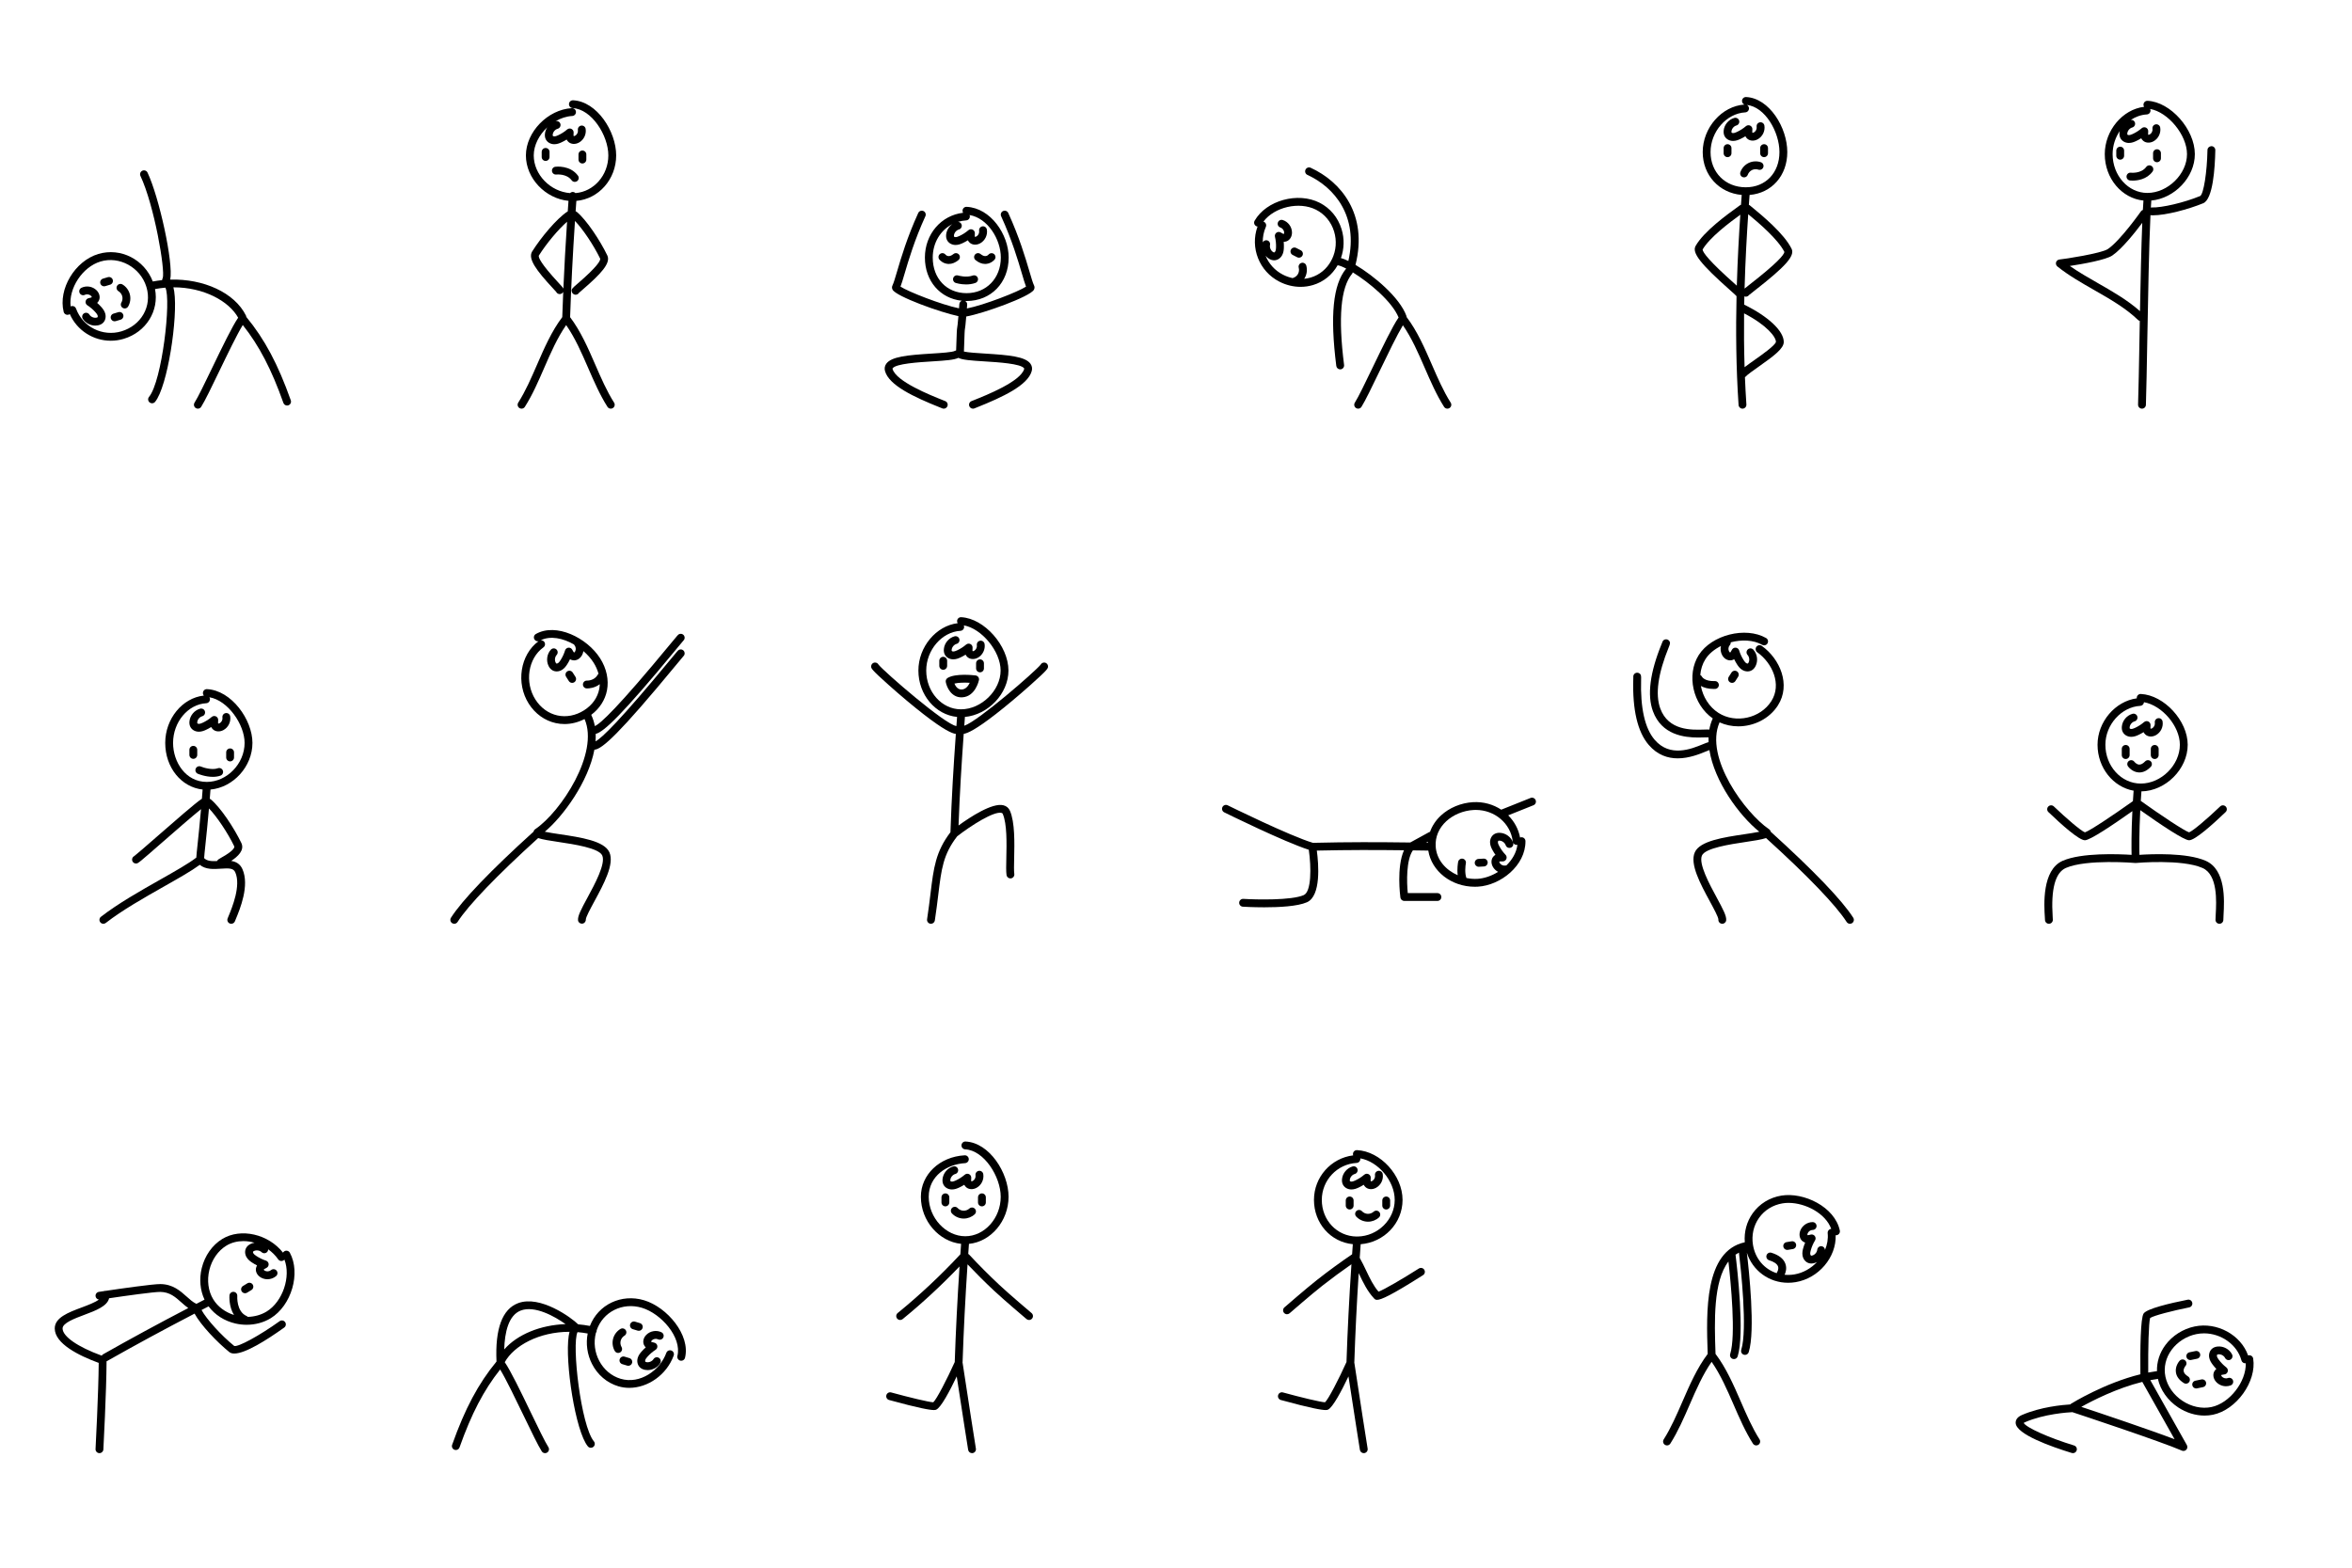 <svg viewBox="0 0 750 500" xmlns="http://www.w3.org/2000/svg">
  <defs>
    <clipPath id="clippath0" transform="">
      <path d="M 0 500 L 750 500 L 750 0 L 0 0 Z" style="fill: none; clip-rule: nonzero;"></path>
    </clipPath>
  </defs>
  <g class="page-1" transform="matrix(1, 0, 0, -1, -6.535, 498.007)">
    <g>
      <g>
        <g style="clip-path: url(#clippath0);">
          <g transform="translate(52.296 397.793)">
            <path d="M 0 0 C -1.489 -2.608 -3.983 -4.545 -7.021 -5.457 C -13.024 -7.254 -19.388 -4.072 -21.512 1.792 C -21.696 2.301 -22.176 2.617 -22.687 2.617 C -22.829 2.617 -22.973 2.593 -23.113 2.542 C -23.156 2.526 -23.198 2.509 -23.238 2.489 C -23.919 8.237 -19.495 15.073 -13.701 16.811 C -7.689 18.612 -1.061 14.964 0.884 8.832 C 0.888 8.799 0.878 8.767 0.886 8.733 C 0.903 8.655 0.949 8.593 0.98 8.521 C 1.817 5.603 1.475 2.582 0 0 M 46.964 -27.457 C 42.879 -15.935 38.626 -7.958 32.797 -0.884 C 32.782 -0.741 32.752 -0.596 32.685 -0.459 C 29.062 6.878 19.154 11.341 8.521 11.039 C 9.593 16.36 4.996 37.318 1.284 45.169 C 0.989 45.793 0.243 46.061 -0.38 45.765 C -1.004 45.47 -1.271 44.725 -0.976 44.101 C 3.417 34.808 6.994 13.96 6.127 11.521 C 5.993 11.321 5.945 11.095 5.938 10.868 C 4.947 10.768 3.956 10.621 2.965 10.435 C 0.276 17.439 -7.281 21.347 -14.419 19.206 C -21.887 16.966 -27.252 7.998 -25.458 0.753 C -25.292 0.083 -24.613 -0.322 -23.945 -0.16 C -23.781 -0.12 -23.632 -0.048 -23.504 0.046 C -21.194 -5.201 -15.991 -8.459 -10.428 -8.459 C -9.063 -8.459 -7.675 -8.263 -6.304 -7.851 C 0.851 -5.705 5.021 1.097 3.673 8.023 C 4.789 8.226 5.896 8.384 6.983 8.47 C 8.888 4.544 5.905 -21.354 1.764 -26.364 C 1.324 -26.897 1.398 -27.685 1.931 -28.124 C 2.164 -28.317 2.446 -28.411 2.727 -28.411 C 3.086 -28.411 3.443 -28.256 3.69 -27.957 C 7.661 -23.153 11.04 -1.042 9.792 7.288 C 9.721 7.765 9.635 8.194 9.533 8.578 C 19.24 8.579 27.254 4.174 30.183 -1.115 C 28.272 -3.897 25.058 -10.558 21.942 -17.017 C 19.599 -21.875 17.385 -26.465 16.279 -28.204 C 15.908 -28.786 16.08 -29.559 16.663 -29.929 C 16.871 -30.062 17.103 -30.125 17.333 -30.125 C 17.746 -30.125 18.15 -29.92 18.388 -29.545 C 19.573 -27.683 21.715 -23.244 24.194 -18.103 C 26.848 -12.602 29.798 -6.49 31.656 -3.443 C 36.892 -10.046 40.813 -17.589 44.607 -28.292 C 44.789 -28.805 45.271 -29.125 45.786 -29.125 C 45.924 -29.125 46.065 -29.102 46.203 -29.053 C 46.854 -28.822 47.194 -28.108 46.964 -27.457" style="fill: rgb(0, 0, 0); fill-opacity: 1;"></path>
          </g>
        </g>
      </g>
      <g style="clip-path: url(#clippath0);">
        <g transform="translate(44.281 398.446)">
          <path d="M 0 0 L -1.561 -0.468 C -2.222 -0.667 -2.597 -1.364 -2.399 -2.025 C -2.236 -2.566 -1.74 -2.916 -1.202 -2.916 C -1.083 -2.916 -0.962 -2.899 -0.842 -2.863 L 0.719 -2.395 C 1.38 -2.196 1.755 -1.499 1.557 -0.838 C 1.358 -0.176 0.658 0.201 0 0" style="fill: rgb(0, 0, 0); fill-opacity: 1;"></path>
        </g>
      </g>
      <g style="clip-path: url(#clippath0);">
        <g transform="translate(42.491 408.767)">
          <path d="M 0 0 C -0.199 0.662 -0.896 1.036 -1.556 0.839 L -3.117 0.372 C -3.778 0.173 -4.154 -0.523 -3.957 -1.185 C -3.794 -1.727 -3.297 -2.077 -2.759 -2.077 C -2.641 -2.077 -2.52 -2.06 -2.4 -2.024 L -0.839 -1.556 C -0.178 -1.358 0.198 -0.662 0 0" style="fill: rgb(0, 0, 0); fill-opacity: 1;"></path>
        </g>
      </g>
      <g style="clip-path: url(#clippath0);">
        <g transform="translate(45.592 407.281)">
          <path d="M 0 0 C -0.593 0.353 -1.36 0.161 -1.714 -0.431 C -2.069 -1.024 -1.876 -1.792 -1.283 -2.146 C -0.696 -2.497 -0.243 -3.103 -0.073 -3.767 C 0.097 -4.43 -0.009 -5.179 -0.355 -5.771 C -0.704 -6.366 -0.504 -7.132 0.092 -7.481 C 0.29 -7.597 0.508 -7.652 0.723 -7.652 C 1.152 -7.652 1.57 -7.431 1.802 -7.034 C 2.484 -5.87 2.683 -4.453 2.349 -3.147 C 2.014 -1.839 1.158 -0.692 0 0" style="fill: rgb(0, 0, 0); fill-opacity: 1;"></path>
        </g>
      </g>
      <g style="clip-path: url(#clippath0);">
        <g transform="translate(38.849 400.074)">
          <path d="M 0 0 C -0.417 0.469 -0.862 0.912 -1.333 1.325 C -1.096 1.544 -0.89 1.816 -0.742 2.155 C -0.299 3.17 -0.599 4.416 -1.506 5.329 C -2.757 6.589 -4.745 6.926 -6.342 6.146 C -6.962 5.843 -7.219 5.094 -6.916 4.474 C -6.613 3.854 -5.865 3.597 -5.244 3.899 C -4.626 4.201 -3.764 4.054 -3.28 3.567 C -3.102 3.388 -3.035 3.193 -3.029 3.163 C -3.059 3.124 -3.22 2.985 -4.006 2.844 C -4.512 2.753 -4.911 2.363 -5.012 1.859 C -5.113 1.355 -4.895 0.841 -4.463 0.563 C -3.501 -0.058 -2.628 -0.805 -1.869 -1.66 C -1.58 -1.985 -1.27 -2.369 -1.164 -2.745 C -1.095 -2.987 -1.149 -3.196 -1.199 -3.244 C -1.208 -3.252 -1.292 -3.327 -1.558 -3.379 C -2.39 -3.542 -3.354 -3.125 -3.803 -2.408 C -4.17 -1.822 -4.942 -1.644 -5.526 -2.011 C -6.111 -2.377 -6.289 -3.148 -5.922 -3.734 C -5.075 -5.089 -3.516 -5.915 -1.932 -5.915 C -1.646 -5.915 -1.358 -5.888 -1.074 -5.832 C -0.412 -5.702 0.131 -5.436 0.539 -5.041 C 1.288 -4.316 1.557 -3.175 1.242 -2.063 C 0.997 -1.201 0.477 -0.536 0 0" style="fill: rgb(0, 0, 0); fill-opacity: 1;"></path>
        </g>
      </g>
    </g>
    <g>
      <g style="clip-path: url(#clippath0);">
        <g transform="translate(167.317 67.617)">
          <path d="M 0 0 C 0.158 5.434 1.358 10.927 5.311 12.42 C 9.741 14.094 16.117 10.536 19.559 8.075 C 11.566 7.789 4.236 4.819 0 0 M 44.607 15.682 C 37.322 17.866 29.956 14.289 27.326 7.493 C 26.077 7.725 24.827 7.907 23.581 8.004 C 21.457 10.12 11.49 17.402 4.451 14.768 C -0.615 12.871 -2.937 6.6 -2.459 -3.864 C -8.278 -10.932 -12.525 -18.904 -16.605 -30.412 C -16.836 -31.062 -16.495 -31.777 -15.844 -32.008 C -15.707 -32.057 -15.566 -32.08 -15.427 -32.08 C -14.912 -32.08 -14.43 -31.76 -14.249 -31.247 C -10.455 -20.545 -6.534 -13.002 -1.298 -6.398 C 0.561 -9.445 3.51 -15.556 6.164 -21.057 C 8.644 -26.198 10.785 -30.638 11.971 -32.501 C 12.209 -32.875 12.613 -33.08 13.026 -33.08 C 13.256 -33.08 13.488 -33.017 13.696 -32.884 C 14.279 -32.514 14.451 -31.741 14.08 -31.159 C 12.973 -29.42 10.76 -24.83 8.416 -19.971 C 5.3 -13.512 2.086 -6.851 0.176 -4.07 C 3.104 1.219 11.118 5.625 20.827 5.624 C 20.725 5.239 20.639 4.811 20.567 4.334 C 19.319 -3.997 22.698 -26.107 26.668 -30.912 C 26.915 -31.211 27.272 -31.366 27.632 -31.366 C 27.913 -31.366 28.195 -31.272 28.428 -31.079 C 28.96 -30.64 29.035 -29.852 28.595 -29.319 C 24.454 -24.309 21.471 1.588 23.374 5.516 C 24.44 5.432 25.524 5.277 26.617 5.081 C 25.986 1.849 26.463 -1.611 27.984 -4.603 C 29.774 -8.124 32.756 -10.662 36.38 -11.749 C 37.522 -12.091 38.695 -12.254 39.873 -12.254 C 45.808 -12.253 51.812 -8.109 54.044 -1.95 C 54.28 -1.301 53.944 -0.584 53.295 -0.349 C 52.647 -0.115 51.929 -0.449 51.694 -1.098 C 49.7 -6.602 43.361 -11.23 37.098 -9.354 C 31.13 -7.564 27.618 -0.925 29.242 5.297 C 29.348 5.437 29.432 5.596 29.473 5.779 C 29.496 5.886 29.483 5.99 29.479 6.094 C 31.465 11.986 37.707 15.14 43.889 13.287 C 50.1 11.424 56.684 3.827 55.228 -2.056 C 55.062 -2.726 55.471 -3.404 56.141 -3.57 C 56.808 -3.734 57.489 -3.327 57.655 -2.657 C 59.445 4.575 51.977 13.472 44.607 15.682" style="fill: rgb(0, 0, 0); fill-opacity: 1;"></path>
        </g>
      </g>
      <g style="clip-path: url(#clippath0);">
        <g transform="translate(204.973 62.92)">
          <path d="M 0 0 L 1.561 -0.468 C 1.681 -0.503 1.801 -0.52 1.92 -0.52 C 2.458 -0.52 2.955 -0.17 3.117 0.372 C 3.315 1.033 2.939 1.73 2.278 1.928 L 0.717 2.396 C 0.054 2.595 -0.641 2.218 -0.839 1.556 C -1.037 0.895 -0.661 0.198 0 0" style="fill: rgb(0, 0, 0); fill-opacity: 1;"></path>
        </g>
      </g>
      <g style="clip-path: url(#clippath0);">
        <g transform="translate(209.879 73.612)">
          <path d="M 0 0 C 0.12 -0.036 0.241 -0.053 0.36 -0.053 C 0.898 -0.053 1.395 0.296 1.557 0.837 C 1.756 1.499 1.381 2.196 0.72 2.395 L -0.841 2.863 C -1.505 3.064 -2.199 2.686 -2.398 2.025 C -2.597 1.364 -2.222 0.667 -1.561 0.468 Z" style="fill: rgb(0, 0, 0); fill-opacity: 1;"></path>
        </g>
      </g>
      <g style="clip-path: url(#clippath0);">
        <g transform="translate(205.663 72.005)">
          <path d="M 0 0 C 0.592 0.355 0.785 1.122 0.431 1.715 C 0.076 2.308 -0.692 2.499 -1.284 2.146 C -2.442 1.453 -3.298 0.306 -3.632 -1.001 C -3.967 -2.308 -3.768 -3.725 -3.086 -4.889 C -2.854 -5.286 -2.436 -5.507 -2.007 -5.507 C -1.792 -5.507 -1.574 -5.452 -1.376 -5.335 C -0.78 -4.986 -0.58 -4.221 -0.929 -3.625 C -1.275 -3.034 -1.38 -2.286 -1.21 -1.622 C -1.04 -0.958 -0.588 -0.352 0 0" style="fill: rgb(0, 0, 0); fill-opacity: 1;"></path>
        </g>
      </g>
      <g style="clip-path: url(#clippath0);">
        <g transform="translate(216.367 70.842)">
          <path d="M 0 0 C 0.623 -0.304 1.369 -0.045 1.672 0.574 C 1.975 1.195 1.718 1.943 1.098 2.246 C -0.499 3.026 -2.488 2.689 -3.738 1.43 C -4.645 0.517 -4.945 -0.729 -4.502 -1.745 C -4.354 -2.083 -4.148 -2.355 -3.912 -2.575 C -4.382 -2.987 -4.827 -3.429 -5.244 -3.898 C -5.721 -4.436 -6.242 -5.101 -6.486 -5.962 C -6.802 -7.075 -6.532 -8.216 -5.782 -8.94 C -5.375 -9.335 -4.833 -9.601 -4.17 -9.732 C -3.886 -9.788 -3.599 -9.815 -3.312 -9.815 C -1.729 -9.815 -0.17 -8.988 0.678 -7.633 C 1.044 -7.047 0.867 -6.276 0.282 -5.91 C -0.303 -5.544 -1.074 -5.721 -1.441 -6.307 C -1.89 -7.024 -2.854 -7.44 -3.686 -7.279 C -3.953 -7.227 -4.036 -7.152 -4.045 -7.143 C -4.095 -7.095 -4.149 -6.887 -4.081 -6.645 C -3.974 -6.268 -3.664 -5.884 -3.375 -5.559 C -2.615 -4.704 -1.742 -3.956 -0.781 -3.336 C -0.349 -3.058 -0.131 -2.544 -0.232 -2.04 C -0.333 -1.537 -0.732 -1.146 -1.238 -1.055 C -2.023 -0.915 -2.185 -0.775 -2.204 -0.767 C -2.21 -0.707 -2.142 -0.511 -1.964 -0.332 C -1.48 0.156 -0.619 0.303 0 0" style="fill: rgb(0, 0, 0); fill-opacity: 1;"></path>
        </g>
      </g>
    </g>
    <g>
      <g style="clip-path: url(#clippath0);">
        <g transform="translate(424.507 409.492)">
          <path d="M 0 0 C -0.692 -0.206 -1.401 -0.341 -2.115 -0.412 C -2.045 -0.306 -1.96 -0.212 -1.897 -0.101 C -1.238 1.076 -1.065 2.496 -1.425 3.797 C -1.609 4.462 -2.296 4.855 -2.963 4.668 C -3.628 4.485 -4.018 3.796 -3.834 3.131 C -3.652 2.47 -3.743 1.719 -4.078 1.123 C -4.413 0.525 -5.007 0.056 -5.665 -0.133 C -5.707 -0.145 -5.737 -0.175 -5.777 -0.191 C -6.822 0.036 -7.854 0.395 -8.847 0.9 C -11.468 2.233 -13.377 4.421 -14.418 6.953 C -14.123 6.598 -13.775 6.285 -13.38 6.034 C -12.817 5.675 -12.247 5.493 -11.685 5.493 L -11.667 5.493 C -10.625 5.499 -9.642 6.139 -9.102 7.162 C -8.685 7.953 -8.602 8.793 -8.576 9.512 C -8.554 10.139 -8.57 10.766 -8.626 11.39 C -8.307 11.389 -7.967 11.44 -7.626 11.583 C -6.606 12.011 -5.962 13.119 -5.987 14.407 C -6.022 16.182 -7.229 17.798 -8.922 18.336 C -9.582 18.545 -10.284 18.182 -10.492 17.523 C -10.701 16.865 -10.337 16.162 -9.679 15.953 C -9.024 15.745 -8.5 15.044 -8.487 14.358 C -8.482 14.104 -8.568 13.917 -8.584 13.891 C -8.637 13.881 -8.844 13.893 -9.513 14.335 C -9.941 14.619 -10.499 14.611 -10.92 14.316 C -11.34 14.021 -11.538 13.499 -11.417 12.999 C -11.149 11.887 -11.034 10.744 -11.074 9.602 C -11.09 9.166 -11.131 8.674 -11.313 8.329 C -11.431 8.106 -11.614 7.993 -11.684 7.993 C -11.673 7.992 -11.802 7.992 -12.036 8.142 C -12.751 8.597 -13.161 9.565 -12.99 10.395 C -12.851 11.071 -13.287 11.732 -13.962 11.872 C -14.52 11.984 -15.052 11.696 -15.304 11.215 C -15.336 12.866 -15.031 14.545 -14.327 16.147 C -14.048 16.78 -14.335 17.517 -14.967 17.795 C -15.009 17.814 -15.052 17.83 -15.094 17.843 C -11.62 22.472 -3.7 24.363 1.693 21.621 C 4.458 20.214 6.498 17.756 7.435 14.7 C 8.342 11.74 8.099 8.611 6.77 5.852 C 6.648 5.707 6.568 5.538 6.517 5.359 C 5.101 2.737 2.803 0.836 0 0 M 44.62 -39.902 C 42.302 -36.259 40.433 -31.955 38.624 -27.793 C 36.331 -22.516 33.955 -17.07 30.566 -12.604 C 30.557 -12.498 30.557 -12.391 30.519 -12.286 C 28.355 -6.304 20.115 0.56 14.265 4.035 C 18.306 20.151 9.655 30.572 -0.023 35.005 C -0.652 35.295 -1.393 35.017 -1.68 34.39 C -1.968 33.762 -1.692 33.02 -1.064 32.733 C 7.557 28.783 15.262 19.551 11.985 5.272 C 11.539 5.49 11.113 5.685 10.729 5.836 C 10.33 5.993 9.962 6.117 9.62 6.21 C 10.673 9.163 10.762 12.374 9.825 15.433 C 8.688 19.144 6.202 22.133 2.826 23.85 C -4.122 27.383 -14.194 24.6 -17.9 18.119 C -18.242 17.52 -18.034 16.756 -17.435 16.414 C -17.288 16.33 -17.131 16.279 -16.973 16.259 C -19.403 9.544 -16.456 1.965 -9.98 -1.329 C -7.837 -2.419 -5.537 -2.973 -3.254 -2.973 C -1.914 -2.972 -0.579 -2.781 0.714 -2.396 C 4.065 -1.397 6.823 0.839 8.566 3.911 C 9.161 3.844 10.121 3.467 11.316 2.843 C 11.291 2.817 11.257 2.804 11.233 2.775 C 7.09 -2.283 6.108 -12.125 8.143 -28.201 C 8.223 -28.832 8.761 -29.293 9.382 -29.293 C 9.434 -29.293 9.487 -29.29 9.541 -29.284 C 10.225 -29.197 10.71 -28.571 10.624 -27.886 C 8.707 -12.75 9.539 -3.238 13.167 1.191 C 13.281 1.33 13.356 1.486 13.401 1.648 C 18.595 -1.554 25.888 -7.57 28.009 -12.746 C 26.104 -15.487 22.863 -22.206 19.721 -28.719 C 17.378 -33.576 15.165 -38.164 14.059 -39.902 C 13.688 -40.485 13.86 -41.257 14.442 -41.628 C 14.65 -41.76 14.882 -41.823 15.112 -41.823 C 15.525 -41.823 15.93 -41.619 16.168 -41.244 C 17.353 -39.382 19.493 -34.944 21.972 -29.805 C 24.602 -24.353 27.523 -18.302 29.384 -15.227 C 32.181 -19.254 34.29 -24.09 36.331 -28.79 C 38.178 -33.04 40.087 -37.436 42.511 -41.244 C 42.749 -41.619 43.153 -41.823 43.566 -41.823 C 43.796 -41.823 44.028 -41.76 44.236 -41.628 C 44.819 -41.257 44.991 -40.485 44.62 -39.902" style="fill: rgb(0, 0, 0); fill-opacity: 1;"></path>
        </g>
      </g>
      <g style="clip-path: url(#clippath0);">
        <g transform="translate(421.316 418.185)">
          <path d="M 0 0 L -1.453 0.739 C -2.066 1.052 -2.82 0.807 -3.134 0.192 C -3.447 -0.424 -3.202 -1.176 -2.586 -1.489 L -1.135 -2.227 C -0.953 -2.32 -0.759 -2.364 -0.568 -2.364 C -0.113 -2.364 0.326 -2.115 0.546 -1.681 C 0.86 -1.066 0.615 -0.313 0 0" style="fill: rgb(0, 0, 0); fill-opacity: 1;"></path>
        </g>
      </g>
    </g>
    <g>
      <g style="clip-path: url(#clippath0);">
        <g transform="translate(565.95 383.147)">
          <path d="M 0 0 C -1.169 -0.823 -2.24 -1.58 -3.107 -2.252 C -3.291 3.631 -3.327 9.4 -3.266 14.919 C 4.089 11.108 6.887 7.366 6.889 5.825 C 6.682 4.706 2.335 1.645 0 0 M -6.028 24.145 C -14.476 31.632 -16.409 34.337 -16.497 35.275 C -14.271 39.107 -7.956 43.851 -4.465 46.383 C -4.881 40.185 -5.33 32.424 -5.586 23.751 C -5.73 23.88 -5.862 23.997 -6.028 24.145 M -13.956 66.356 C -13.956 72.884 -8.886 78.684 -2.884 79.022 C -2.195 79.06 -1.668 79.65 -1.706 80.34 C -1.733 80.806 -2.012 81.198 -2.402 81.391 C 3.396 80.818 8.012 72.816 8.012 66.356 C 8.012 59.745 3.602 55.127 -2.712 55.127 C -9.228 55.127 -13.956 59.85 -13.956 66.356 M 9.594 34.493 C 9.446 33.563 7.345 30.985 -1.563 24.049 C -2.252 23.513 -2.744 23.127 -3.112 22.816 C -2.859 31.955 -2.383 40.11 -1.948 46.543 C 1.319 43.846 7.568 38.553 9.594 34.493 M -3.227 17.694 C -3.211 18.581 -3.194 19.462 -3.175 20.333 C -3.064 20.288 -2.947 20.257 -2.824 20.245 C -2.784 20.241 -2.744 20.239 -2.704 20.239 C -2.292 20.239 -1.918 20.442 -1.689 20.762 C -1.42 20.992 -0.713 21.543 -0.027 22.077 C 9.969 29.86 12.977 33.242 11.895 35.479 C 9.547 40.332 2.417 46.192 -1.011 49.008 L -1.47 49.387 C -1.553 49.455 -1.649 49.488 -1.742 49.532 C -1.663 50.654 -1.587 51.703 -1.515 52.684 C 5.521 53.254 10.512 58.823 10.512 66.356 C 10.512 74.179 4.777 83.552 -2.616 83.913 C -3.309 83.944 -3.892 83.415 -3.925 82.726 C -3.952 82.184 -3.629 81.706 -3.155 81.509 C -10.379 81.025 -16.456 74.118 -16.456 66.356 C -16.456 58.972 -11.196 53.307 -4.021 52.689 C -4.092 51.711 -4.168 50.67 -4.246 49.555 C -4.335 49.519 -4.428 49.494 -4.509 49.436 L -4.993 49.086 C -8.592 46.494 -16.081 41.098 -18.731 36.405 C -19.953 34.241 -17.166 30.675 -7.687 22.273 C -7.035 21.696 -6.364 21.102 -6.11 20.855 C -6.002 20.68 -5.851 20.536 -5.673 20.434 C -5.918 9.69 -5.836 -2.27 -5.024 -14.312 C -4.979 -14.972 -4.43 -15.478 -3.778 -15.478 C -3.75 -15.478 -3.721 -15.477 -3.693 -15.475 C -3.004 -15.429 -2.483 -14.832 -2.53 -14.144 C -2.726 -11.232 -2.877 -8.326 -2.993 -5.439 C -2.943 -5.397 -2.882 -5.375 -2.837 -5.324 C -2.222 -4.623 -0.361 -3.312 1.44 -2.044 C 6.384 1.439 9.387 3.704 9.387 5.794 C 9.387 9.3 4.457 13.926 -3.227 17.694" style="fill: rgb(0, 0, 0); fill-opacity: 1;"></path>
        </g>
      </g>
      <g style="clip-path: url(#clippath0);">
        <g transform="translate(557.412 452.019)">
          <path d="M 0 0 C -0.69 0 -1.25 -0.56 -1.25 -1.25 L -1.25 -2.879 C -1.25 -3.57 -0.69 -4.129 0 -4.129 C 0.69 -4.129 1.25 -3.57 1.25 -2.879 L 1.25 -1.25 C 1.25 -0.56 0.69 0 0 0" style="fill: rgb(0, 0, 0); fill-opacity: 1;"></path>
        </g>
      </g>
      <g style="clip-path: url(#clippath0);">
        <g transform="translate(563.862 442.271)">
          <path d="M 0 0 C 0.228 0.645 0.732 1.209 1.349 1.507 C 1.966 1.805 2.721 1.851 3.368 1.629 C 4.019 1.404 4.732 1.752 4.956 2.405 C 5.18 3.058 4.833 3.77 4.18 3.993 C 2.905 4.432 1.477 4.346 0.26 3.758 C -0.955 3.17 -1.909 2.104 -2.357 0.832 C -2.587 0.181 -2.246 -0.533 -1.595 -0.763 C -1.457 -0.811 -1.317 -0.835 -1.179 -0.835 C -0.664 -0.835 -0.181 -0.513 0 0" style="fill: rgb(0, 0, 0); fill-opacity: 1;"></path>
        </g>
      </g>
      <g style="clip-path: url(#clippath0);">
        <g transform="translate(567.812 450.769)">
          <path d="M 0 0 L 0 -1.629 C 0 -2.32 0.56 -2.879 1.25 -2.879 C 1.94 -2.879 2.5 -2.32 2.5 -1.629 L 2.5 0 C 2.5 0.69 1.94 1.25 1.25 1.25 C 0.56 1.25 0 0.69 0 0" style="fill: rgb(0, 0, 0); fill-opacity: 1;"></path>
        </g>
      </g>
      <g style="clip-path: url(#clippath0);">
        <g transform="translate(563.104 454.55)">
          <path d="M 0 0 C 0.142 -0.29 0.343 -0.565 0.625 -0.804 C 1.469 -1.521 2.749 -1.592 3.885 -0.985 C 5.452 -0.148 6.345 1.66 6.057 3.413 C 5.945 4.093 5.3 4.558 4.62 4.443 C 3.939 4.331 3.478 3.688 3.59 3.006 C 3.701 2.329 3.314 1.544 2.708 1.221 C 2.486 1.103 2.279 1.095 2.248 1.097 C 2.219 1.137 2.133 1.332 2.224 2.125 C 2.282 2.636 2.021 3.13 1.568 3.371 C 1.116 3.611 0.56 3.551 0.169 3.217 C -0.699 2.475 -1.666 1.854 -2.705 1.372 C -3.099 1.189 -3.564 1.001 -3.947 1.007 C -4.199 1.011 -4.383 1.123 -4.414 1.185 C -4.42 1.196 -4.468 1.297 -4.441 1.567 C -4.359 2.41 -3.682 3.214 -2.865 3.439 C -2.199 3.622 -1.808 4.309 -1.99 4.975 C -2.172 5.64 -2.858 6.03 -3.527 5.85 C -5.348 5.35 -6.747 3.688 -6.93 1.809 C -6.995 1.137 -6.896 0.541 -6.635 0.037 C -6.156 -0.889 -5.14 -1.475 -3.984 -1.493 C -3.965 -1.493 -3.946 -1.493 -3.928 -1.493 C -3.056 -1.493 -2.289 -1.192 -1.651 -0.896 C -1.082 -0.631 -0.53 -0.332 0 0" style="fill: rgb(0, 0, 0); fill-opacity: 1;"></path>
        </g>
      </g>
    </g>
    <g>
      <g style="clip-path: url(#clippath0);">
        <g transform="translate(184.269 269.829)">
          <path d="M 0 0 C -2.841 0.63 -5.33 2.433 -7.009 5.074 C -10.51 10.582 -9.342 18.197 -4.458 21.702 C -3.897 22.104 -3.768 22.886 -4.171 23.446 C -4.415 23.787 -4.798 23.968 -5.187 23.968 C -5.232 23.968 -5.277 23.965 -5.321 23.961 C -2.285 25.496 1.771 24.664 5.312 22.626 C 5.357 22.546 5.388 22.46 5.452 22.388 C 5.91 21.876 6.003 21.006 5.665 20.408 C 5.541 20.188 5.371 20.07 5.344 20.057 C 5.297 20.075 5.12 20.193 4.771 20.911 C 4.546 21.373 4.067 21.647 3.55 21.611 C 3.038 21.571 2.602 21.222 2.452 20.731 C 2.117 19.638 1.634 18.596 1.017 17.632 C 0.782 17.266 0.497 16.863 0.164 16.658 C -0.051 16.525 -0.265 16.521 -0.327 16.558 C -0.337 16.564 -0.432 16.624 -0.554 16.865 C -0.937 17.621 -0.797 18.663 -0.227 19.29 C 0.236 19.802 0.198 20.592 -0.313 21.056 C -0.825 21.52 -1.615 21.481 -2.079 20.97 C -3.348 19.571 -3.638 17.418 -2.784 15.734 C -2.479 15.133 -2.075 14.683 -1.586 14.398 C -1.171 14.156 -0.699 14.036 -0.214 14.036 C 0.354 14.036 0.941 14.201 1.473 14.528 C 2.236 14.998 2.734 15.679 3.122 16.284 C 3.46 16.812 3.765 17.36 4.035 17.925 C 4.31 17.757 4.628 17.632 4.994 17.582 C 6.092 17.429 7.209 18.057 7.842 19.178 C 8.078 19.596 8.228 20.048 8.307 20.511 C 9.583 19.414 10.697 18.171 11.532 16.857 C 12.261 15.711 12.785 14.508 13.119 13.295 C 13.014 13.202 12.916 13.099 12.845 12.97 C 11.799 11.049 9.557 11.107 9.455 11.11 C 8.763 11.144 8.186 10.612 8.15 9.926 C 8.115 9.236 8.645 8.648 9.335 8.613 C 9.351 8.612 9.404 8.61 9.489 8.61 C 10.042 8.61 11.92 8.712 13.519 9.966 C 13.5 9.459 13.457 8.955 13.362 8.461 C 12.825 5.669 11.145 3.307 8.504 1.628 C 5.86 -0.053 2.839 -0.629 0 0 M 38.772 20.911 C 38.471 20.758 38.471 20.758 36.007 17.771 C 19.982 -1.653 14.132 -7.268 12.167 -8.269 C 12.23 -7.465 12.247 -6.671 12.218 -5.89 C 14.852 -5.262 20.724 0.3 37.936 21.162 C 39.013 22.468 39.949 23.603 40.172 23.845 C 40.585 24.214 40.717 24.828 40.453 25.346 C 40.14 25.961 39.387 26.205 38.772 25.892 C 38.471 25.739 38.471 25.739 36.007 22.752 C 19.322 2.529 13.667 -2.728 11.943 -3.39 C 11.713 -2.146 11.335 -0.95 10.797 0.187 C 13.453 2.181 15.225 4.91 15.817 7.988 C 16.463 11.349 15.691 14.975 13.642 18.198 C 9.446 24.801 -0.423 29.633 -6.855 25.974 C -7.455 25.632 -7.665 24.869 -7.323 24.27 C -7.055 23.798 -6.525 23.57 -6.022 23.656 C -11.857 19.372 -13.282 10.283 -9.119 3.733 C -7.081 0.527 -4.035 -1.665 -0.542 -2.44 C 0.389 -2.647 1.333 -2.749 2.279 -2.749 C 4.455 -2.749 6.635 -2.202 8.666 -1.151 C 13.411 -11.933 1.201 -30.703 -7.091 -36.303 C -7.373 -36.493 -7.55 -36.779 -7.613 -37.088 C -21.285 -49.468 -30.386 -58.955 -33.933 -64.53 C -34.304 -65.113 -34.132 -65.885 -33.549 -66.256 C -33.341 -66.388 -33.109 -66.451 -32.879 -66.451 C -32.466 -66.451 -32.062 -66.247 -31.824 -65.872 C -28.461 -60.587 -19.341 -51.095 -6.127 -39.116 C -4.661 -39.605 -2.363 -39.953 0.432 -40.371 C 5.229 -41.088 13.258 -42.288 14.31 -44.677 C 15.46 -47.289 11.929 -53.809 9.592 -58.123 C 7.537 -61.917 6.47 -63.96 6.585 -65.308 C 6.641 -65.956 7.182 -66.418 7.824 -66.418 C 7.849 -66.418 7.874 -66.417 7.899 -66.415 C 8.575 -66.377 9.095 -65.776 9.077 -65.101 C 9.057 -64.361 10.573 -61.562 11.791 -59.314 C 14.814 -53.73 18.242 -47.402 16.598 -43.669 C 14.991 -40.019 7.452 -38.892 0.801 -37.898 C -0.928 -37.64 -2.692 -37.376 -4.01 -37.096 C 1.869 -32.184 9.889 -21.157 11.807 -10.929 C 14.231 -10.816 19.76 -5.849 37.936 16.181 C 39.013 17.487 39.949 18.622 40.172 18.864 C 40.585 19.233 40.717 19.847 40.453 20.365 C 40.14 20.979 39.387 21.225 38.772 20.911" style="fill: rgb(0, 0, 0); fill-opacity: 1;"></path>
        </g>
      </g>
      <g style="clip-path: url(#clippath0);">
        <g transform="translate(189.162 283.505)">
          <path d="M 0 0 C -0.37 0.583 -1.142 0.755 -1.725 0.385 C -2.308 0.016 -2.48 -0.757 -2.11 -1.34 L -1.236 -2.716 C -0.998 -3.091 -0.593 -3.295 -0.18 -3.295 C 0.049 -3.295 0.282 -3.232 0.49 -3.1 C 1.072 -2.73 1.244 -1.958 0.874 -1.375 Z" style="fill: rgb(0, 0, 0); fill-opacity: 1;"></path>
        </g>
      </g>
    </g>
    <g>
      <g style="clip-path: url(#clippath0);">
        <g transform="translate(597.496 205.299)">
          <path d="M 0 0 C -3.544 5.571 -12.646 15.058 -26.32 27.442 C -26.383 27.751 -26.56 28.037 -26.842 28.227 C -34.312 33.272 -47.574 51.053 -42.63 62.316 C -40.746 61.463 -38.704 61.05 -36.66 61.05 C -31.705 61.05 -26.741 63.451 -24.008 67.75 C -19.838 74.312 -23.344 82.536 -29.143 86.696 C -29.704 87.099 -30.485 86.971 -30.887 86.409 C -31.289 85.849 -31.161 85.067 -30.6 84.665 C -25.745 81.182 -22.742 74.404 -26.118 69.091 C -29.609 63.6 -37.482 61.841 -42.965 65.327 C -45.986 67.246 -47.946 70.497 -48.591 73.929 C -47.669 73.403 -46.355 72.975 -44.5 72.975 C -44.359 72.975 -44.214 72.978 -44.067 72.983 C -43.377 73.006 -42.837 73.585 -42.861 74.275 C -42.885 74.965 -43.474 75.535 -44.153 75.481 C -47.37 75.381 -48.194 76.783 -48.252 76.892 C -48.365 77.137 -48.559 77.31 -48.777 77.435 C -48.628 79.217 -48.108 80.947 -47.148 82.457 C -46.031 84.214 -44.261 85.64 -42.203 86.661 C -42.413 85.672 -42.286 84.613 -41.775 83.708 C -41.141 82.587 -40.02 81.96 -38.926 82.112 C -38.56 82.163 -38.243 82.287 -37.968 82.455 C -37.698 81.89 -37.393 81.342 -37.055 80.814 C -36.667 80.209 -36.169 79.527 -35.406 79.059 C -34.874 78.732 -34.287 78.566 -33.718 78.566 C -33.234 78.566 -32.763 78.686 -32.349 78.927 C -31.858 79.212 -31.455 79.663 -31.149 80.265 C -30.295 81.949 -30.585 84.102 -31.854 85.5 C -32.317 86.012 -33.108 86.051 -33.619 85.587 C -34.13 85.123 -34.169 84.332 -33.705 83.821 C -33.136 83.193 -32.996 82.151 -33.378 81.396 C -33.501 81.154 -33.595 81.095 -33.608 81.087 C -33.667 81.052 -33.881 81.056 -34.097 81.189 C -34.43 81.394 -34.715 81.796 -34.95 82.163 C -35.566 83.125 -36.049 84.167 -36.385 85.262 C -36.536 85.753 -36.972 86.102 -37.484 86.141 C -37.995 86.186 -38.48 85.903 -38.705 85.441 C -39.053 84.723 -39.231 84.605 -39.245 84.589 C -39.304 84.601 -39.474 84.718 -39.598 84.938 C -39.936 85.536 -39.842 86.406 -39.384 86.918 C -39.149 87.181 -39.05 87.516 -39.073 87.842 C -35.587 88.774 -31.81 88.625 -29.044 87.051 C -28.446 86.712 -27.681 86.919 -27.339 87.519 C -26.998 88.119 -27.207 88.882 -27.807 89.224 C -34.356 92.951 -45.18 90.212 -49.258 83.798 C -53.282 77.465 -51.132 68.004 -44.802 63.57 C -45.321 62.441 -45.68 61.254 -45.898 60.024 C -46.349 60.053 -46.902 60.04 -47.632 60.016 C -51.583 59.886 -58.943 59.655 -61.534 66.74 C -63.185 71.256 -62.276 77.83 -58.831 86.279 C -58.434 87.255 -58.215 87.793 -58.77 88.397 C -59.236 88.904 -60.027 88.939 -60.536 88.472 C -60.74 88.285 -60.867 88.046 -60.917 87.794 C -60.96 87.675 -61.041 87.483 -61.146 87.223 C -64.833 78.18 -65.753 71 -63.881 65.881 C -61.106 58.293 -53.867 57.48 -49.418 57.48 C -48.717 57.48 -48.086 57.5 -47.552 57.518 C -47.067 57.533 -46.495 57.551 -46.15 57.539 C -46.165 57.035 -46.161 56.526 -46.137 56.012 C -46.605 55.893 -47.174 55.661 -47.952 55.341 C -51.61 53.837 -58.421 51.039 -63.33 56.765 C -66.459 60.415 -67.912 66.891 -67.648 76.011 C -67.618 77.065 -67.601 77.646 -68.333 78.017 C -68.95 78.329 -69.701 78.083 -70.013 77.467 C -70.138 77.221 -70.174 76.952 -70.132 76.699 C -70.131 76.573 -70.139 76.363 -70.147 76.083 C -70.43 66.322 -68.774 59.275 -65.228 55.138 C -62.417 51.859 -59.091 50.84 -55.966 50.84 C -52.325 50.841 -48.956 52.225 -47.002 53.029 C -46.622 53.185 -46.197 53.358 -45.872 53.476 C -44.289 43.535 -36.49 32.695 -29.953 27.428 C -31.269 27.15 -33.018 26.889 -34.734 26.632 C -41.385 25.638 -48.924 24.511 -50.531 20.861 C -52.175 17.128 -48.747 10.799 -45.723 5.216 C -44.505 2.967 -42.99 0.17 -43.009 -0.564 C -43.068 -1.252 -42.558 -1.857 -41.871 -1.917 C -41.834 -1.919 -41.798 -1.921 -41.762 -1.921 C -41.12 -1.921 -40.574 -1.429 -40.518 -0.778 C -40.403 0.57 -41.47 2.612 -43.524 6.407 C -45.861 10.721 -49.393 17.242 -48.243 19.854 C -47.191 22.243 -39.162 23.442 -34.364 24.16 C -31.569 24.577 -29.271 24.925 -27.805 25.414 C -14.589 13.432 -5.47 3.94 -2.109 -1.342 C -1.871 -1.716 -1.467 -1.921 -1.054 -1.921 C -0.824 -1.921 -0.592 -1.858 -0.384 -1.726 C 0.199 -1.355 0.371 -0.583 0 0" style="fill: rgb(0, 0, 0); fill-opacity: 1;"></path>
        </g>
      </g>
      <g style="clip-path: url(#clippath0);">
        <g transform="translate(558.671 283.506)">
          <path d="M 0 0 L -0.875 -1.375 C -1.245 -1.958 -1.073 -2.731 -0.491 -3.101 C -0.283 -3.233 -0.05 -3.296 0.179 -3.296 C 0.592 -3.296 0.997 -3.092 1.235 -2.717 L 2.109 -1.342 C 2.48 -0.759 2.308 0.014 1.726 0.384 C 1.143 0.753 0.37 0.583 0 0" style="fill: rgb(0, 0, 0); fill-opacity: 1;"></path>
        </g>
      </g>
    </g>
    <g>
      <g style="clip-path: url(#clippath0);">
        <g transform="translate(303.965 415.864)">
          <path d="M 0 0 C 0 4.74 2.505 8.753 6.261 10.667 C 5.171 9.891 4.407 8.663 4.275 7.314 C 4.21 6.643 4.309 6.047 4.57 5.542 C 5.049 4.616 6.065 4.03 7.221 4.013 C 7.24 4.013 7.259 4.012 7.277 4.012 C 8.149 4.012 8.916 4.313 9.554 4.609 C 10.124 4.874 10.675 5.173 11.205 5.505 C 11.348 5.216 11.549 4.94 11.831 4.701 C 12.676 3.985 13.955 3.915 15.09 4.521 C 16.657 5.357 17.55 7.165 17.262 8.918 C 17.15 9.599 16.509 10.063 15.825 9.949 C 15.144 9.837 14.683 9.194 14.795 8.512 C 14.906 7.834 14.519 7.05 13.912 6.726 C 13.689 6.607 13.484 6.598 13.453 6.602 C 13.424 6.642 13.338 6.837 13.429 7.631 C 13.487 8.141 13.227 8.635 12.773 8.876 C 12.32 9.117 11.765 9.057 11.374 8.723 C 10.506 7.98 9.54 7.359 8.5 6.877 C 8.106 6.694 7.648 6.506 7.258 6.513 C 7.006 6.516 6.822 6.628 6.791 6.69 C 6.766 6.738 6.744 6.867 6.764 7.072 C 6.846 7.914 7.523 8.72 8.34 8.944 C 9.006 9.127 9.397 9.815 9.215 10.48 C 9.065 11.023 8.581 11.364 8.045 11.38 C 8.878 11.633 9.749 11.803 10.659 11.854 C 11.348 11.892 11.875 12.483 11.837 13.172 C 11.829 13.31 11.799 13.44 11.751 13.562 C 17.519 12.56 21.711 5.851 21.711 0 C 21.711 -6.581 17.116 -11.358 10.785 -11.358 C 4.435 -11.358 0 -6.687 0 0 M 32.313 -8.92 C 31.932 -8.145 31.447 -6.501 30.834 -4.421 C 29.556 -0.087 27.625 6.461 24.085 14.215 C 23.798 14.843 23.057 15.12 22.429 14.833 C 21.801 14.546 21.524 13.805 21.811 13.177 C 25.278 5.584 27.178 -0.862 28.436 -5.128 C 28.958 -6.897 29.367 -8.285 29.746 -9.27 C 27.296 -10.9 16.335 -15.183 10.888 -16.238 C 10.917 -15.854 10.947 -15.453 10.979 -15.02 C 11.015 -14.515 10.743 -14.063 10.326 -13.836 C 10.48 -13.84 10.629 -13.858 10.785 -13.858 C 18.565 -13.858 24.211 -8.029 24.211 0 C 24.211 7.328 18.482 15.803 10.815 16.176 C 10.107 16.209 9.539 15.678 9.505 14.989 C 9.493 14.729 9.56 14.484 9.686 14.278 C 2.682 13.464 -2.5 7.47 -2.5 0 C -2.5 -7.493 2.368 -13.065 9.274 -13.776 C 8.844 -13.948 8.521 -14.346 8.485 -14.838 C 8.45 -15.329 8.416 -15.775 8.384 -16.201 C 2.875 -15.084 -7.861 -10.88 -10.282 -9.27 C -9.903 -8.285 -9.493 -6.896 -8.971 -5.126 C -7.714 -0.86 -5.813 5.586 -2.347 13.177 C -2.061 13.805 -2.337 14.547 -2.965 14.833 C -3.593 15.12 -4.335 14.843 -4.622 14.215 C -8.161 6.463 -10.092 -0.085 -11.369 -4.419 C -11.983 -6.5 -12.468 -8.145 -12.849 -8.92 C -13.057 -9.343 -13.038 -9.833 -12.797 -10.268 C -11.602 -12.426 2.344 -17.483 8.188 -18.69 C 7.97 -21.289 7.867 -21.941 7.803 -22.336 C 7.684 -23.078 7.674 -23.154 7.457 -29.616 C 7.324 -29.645 7.192 -29.683 7.069 -29.758 C 6.329 -30.211 2.64 -30.44 -0.324 -30.624 C -8.024 -31.103 -13.193 -31.588 -14.823 -33.875 C -15.314 -34.563 -15.451 -35.366 -15.22 -36.2 C -13.957 -40.761 -6.013 -44.489 2.383 -47.839 L 3.051 -48.105 C 3.203 -48.167 3.361 -48.196 3.516 -48.196 C 4.011 -48.196 4.48 -47.899 4.676 -47.411 C 4.933 -46.77 4.622 -46.042 3.981 -45.785 L 3.31 -45.517 C -0.797 -43.878 -11.704 -39.527 -12.811 -35.533 C -12.846 -35.407 -12.825 -35.378 -12.788 -35.326 C -11.727 -33.838 -4.492 -33.388 -0.168 -33.12 C 4.252 -32.845 6.883 -32.645 8.172 -31.988 C 9.461 -32.645 12.092 -32.845 16.512 -33.12 C 20.835 -33.388 28.071 -33.838 29.131 -35.326 C 29.169 -35.378 29.189 -35.407 29.155 -35.533 C 28.048 -39.527 17.142 -43.878 13.036 -45.516 L 12.362 -45.785 C 11.722 -46.043 11.411 -46.77 11.667 -47.411 C 11.863 -47.899 12.333 -48.196 12.828 -48.196 C 12.983 -48.196 13.141 -48.167 13.293 -48.105 L 13.962 -47.838 C 22.358 -44.489 30.301 -40.761 31.564 -36.2 C 31.795 -35.366 31.658 -34.563 31.167 -33.875 C 29.537 -31.588 24.368 -31.103 16.667 -30.624 C 14.24 -30.473 11.328 -30.292 9.947 -29.983 C 10.167 -23.397 10.176 -23.327 10.271 -22.732 C 10.346 -22.272 10.456 -21.577 10.687 -18.803 C 16.116 -17.845 31.023 -12.503 32.261 -10.268 C 32.501 -9.833 32.52 -9.342 32.313 -8.92" style="fill: rgb(0, 0, 0); fill-opacity: 1;"></path>
        </g>
      </g>
      <g style="clip-path: url(#clippath0);">
        <g transform="translate(318.328 409.374)">
          <path d="M 0 0 C -0.234 0.649 -0.952 0.984 -1.6 0.751 C -3.695 -0.004 -6.202 0.748 -6.266 0.768 C -6.922 0.972 -7.624 0.61 -7.833 -0.047 C -8.041 -0.706 -7.677 -1.408 -7.018 -1.616 C -6.93 -1.645 -5.516 -2.083 -3.728 -2.083 C -2.792 -2.083 -1.754 -1.963 -0.751 -1.601 C -0.102 -1.366 0.234 -0.649 0 0" style="fill: rgb(0, 0, 0); fill-opacity: 1;"></path>
        </g>
      </g>
      <g style="clip-path: url(#clippath0);">
        <g transform="translate(312.333 416.813)">
          <path d="M 0 0 C -0.438 0.535 -1.226 0.611 -1.759 0.173 C -3.18 -0.993 -4.026 -0.333 -4.325 0.009 C -4.762 0.532 -5.542 0.608 -6.072 0.177 C -6.608 -0.258 -6.689 -1.045 -6.254 -1.581 C -6.153 -1.706 -5.216 -2.808 -3.622 -2.969 C -3.49 -2.982 -3.359 -2.988 -3.229 -2.988 C -2.194 -2.988 -1.168 -2.576 -0.173 -1.759 C 0.36 -1.321 0.438 -0.534 0 0" style="fill: rgb(0, 0, 0); fill-opacity: 1;"></path>
        </g>
      </g>
      <g style="clip-path: url(#clippath0);">
        <g transform="translate(320.671 413.825)">
          <path d="M 0 0 C 0.131 0 0.262 0.006 0.394 0.02 C 1.988 0.181 2.925 1.282 3.026 1.407 C 3.456 1.936 3.375 2.703 2.854 3.142 C 2.333 3.581 1.548 3.511 1.099 3 C 0.801 2.659 -0.044 1.992 -1.469 3.162 C -2.002 3.599 -2.79 3.523 -3.228 2.988 C -3.667 2.455 -3.589 1.667 -3.055 1.229 C -2.06 0.412 -1.034 0 0 0" style="fill: rgb(0, 0, 0); fill-opacity: 1;"></path>
        </g>
      </g>
    </g>
    <g>
      <g style="clip-path: url(#clippath0);">
        <g transform="translate(184.742 407.695)">
          <path d="M 0 0 C -5.901 6.352 -6.528 8.247 -6.394 8.777 C -3.911 12.718 -0.144 17.189 2.618 19.59 C 2.13 12.168 1.74 5.15 1.438 -1.74 C 1.241 -1.342 0.794 -0.854 0 0 M 11.615 -25.997 C 9.33 -20.735 6.96 -15.308 3.587 -10.849 C 3.922 -0.896 4.425 9.032 5.14 19.844 C 7.65 17.233 11.084 12.135 13.185 7.8 C 13.273 7.223 12.438 5.409 5.867 -0.246 C 4.219 -1.663 3.876 -1.959 4.146 -2.809 C 4.297 -3.286 4.73 -3.634 5.228 -3.682 C 5.269 -3.685 5.31 -3.688 5.35 -3.688 C 5.796 -3.688 6.197 -3.45 6.418 -3.085 C 6.628 -2.889 7.085 -2.495 7.498 -2.141 C 13.431 2.965 16.634 6.401 15.448 8.853 C 13.132 13.641 8.846 20.153 5.684 22.761 C 5.581 22.845 5.464 22.893 5.347 22.94 C 5.422 24.027 5.501 25.134 5.581 26.242 C 12.678 26.855 18.277 33.118 18.277 40.743 C 18.277 48.404 12.149 57.956 4.539 58.327 C 3.834 58.355 3.263 57.829 3.23 57.14 C 3.196 56.45 3.727 55.864 4.417 55.83 C 10.429 55.537 15.777 47.149 15.777 40.743 C 15.777 34.402 11.152 29.199 5.304 28.727 C 5.1 28.926 4.838 29.069 4.532 29.091 C 4.16 29.117 3.823 28.969 3.575 28.726 C -2.687 29.191 -8.007 34.599 -8.007 40.743 C -8.007 44.039 -6.263 47.327 -3.673 49.72 C -4.092 49.094 -4.372 48.375 -4.446 47.615 C -4.511 46.943 -4.412 46.347 -4.151 45.843 C -3.673 44.917 -2.657 44.331 -1.5 44.313 C -1.481 44.313 -1.462 44.313 -1.444 44.313 C -0.572 44.313 0.195 44.614 0.833 44.91 C 1.402 45.174 1.953 45.473 2.484 45.806 C 2.626 45.516 2.827 45.241 3.109 45.002 C 3.954 44.285 5.233 44.214 6.369 44.821 C 7.936 45.657 8.829 47.465 8.54 49.218 C 8.429 49.899 7.786 50.362 7.105 50.249 C 6.423 50.137 5.962 49.494 6.074 48.813 C 6.185 48.135 5.798 47.35 5.191 47.026 C 4.968 46.907 4.764 46.897 4.732 46.902 C 4.703 46.943 4.616 47.137 4.707 47.93 C 4.766 48.44 4.506 48.935 4.052 49.176 C 3.599 49.417 3.044 49.357 2.653 49.023 C 1.784 48.28 0.817 47.659 -0.221 47.177 C -0.615 46.994 -1.072 46.808 -1.463 46.813 C -1.715 46.816 -1.898 46.929 -1.93 46.99 C -1.936 47.001 -1.984 47.103 -1.958 47.373 C -1.876 48.216 -1.198 49.02 -0.382 49.244 C 0.284 49.427 0.676 50.115 0.493 50.78 C 0.311 51.446 -0.377 51.836 -1.043 51.655 C -1.051 51.653 -1.058 51.649 -1.066 51.647 C 0.59 52.604 2.415 53.218 4.274 53.322 C 4.963 53.361 5.49 53.951 5.452 54.641 C 5.413 55.33 4.828 55.857 4.133 55.818 C -3.529 55.387 -10.507 48.202 -10.507 40.743 C -10.507 33.433 -4.303 26.974 3.075 26.253 C 2.995 25.123 2.913 23.989 2.837 22.88 C 2.807 22.864 2.774 22.862 2.745 22.843 C -0.689 20.603 -5.674 14.61 -8.509 10.11 C -9.961 7.805 -7.16 4.034 -1.831 -1.702 C -1.462 -2.1 -1.051 -2.542 -0.864 -2.76 C -0.669 -3.182 -0.244 -3.478 0.252 -3.485 L 0.271 -3.485 C 0.745 -3.485 1.183 -3.208 1.395 -2.785 C 1.28 -5.475 1.176 -8.153 1.086 -10.831 C -2.293 -15.293 -4.666 -20.728 -6.955 -25.996 C -8.763 -30.158 -10.633 -34.462 -12.951 -38.105 C -13.321 -38.688 -13.149 -39.46 -12.567 -39.831 C -12.359 -39.963 -12.127 -40.026 -11.897 -40.026 C -11.484 -40.026 -11.08 -39.822 -10.841 -39.447 C -8.418 -35.638 -6.508 -31.243 -4.662 -26.992 C -2.609 -22.268 -0.488 -17.408 2.33 -13.368 C 5.149 -17.408 7.27 -22.269 9.322 -26.993 C 11.169 -31.243 13.079 -35.639 15.502 -39.447 C 15.74 -39.822 16.145 -40.026 16.558 -40.026 C 16.787 -40.026 17.02 -39.963 17.227 -39.831 C 17.81 -39.46 17.982 -38.688 17.611 -38.105 C 15.294 -34.462 13.423 -30.159 11.615 -25.997" style="fill: rgb(0, 0, 0); fill-opacity: 1;"></path>
        </g>
      </g>
      <g style="clip-path: url(#clippath0);">
        <g transform="translate(183.628 444.822)">
          <path d="M 0 0 C -0.683 -0.087 -1.164 -0.71 -1.08 -1.393 C -0.995 -2.076 -0.374 -2.562 0.312 -2.48 C 0.342 -2.477 3.569 -2.12 5.191 -4.318 C 5.436 -4.65 5.814 -4.826 6.198 -4.826 C 6.456 -4.826 6.716 -4.747 6.939 -4.582 C 7.495 -4.172 7.612 -3.39 7.203 -2.834 C 4.7 0.559 0.189 0.027 0 0" style="fill: rgb(0, 0, 0); fill-opacity: 1;"></path>
        </g>
      </g>
      <g style="clip-path: url(#clippath0);">
        <g transform="translate(179.27 449.562)">
          <path d="M 0 0 L 0 -1.63 C 0 -2.32 0.56 -2.88 1.25 -2.88 C 1.94 -2.88 2.5 -2.32 2.5 -1.63 L 2.5 0 C 2.5 0.691 1.94 1.25 1.25 1.25 C 0.56 1.25 0 0.691 0 0" style="fill: rgb(0, 0, 0); fill-opacity: 1;"></path>
        </g>
      </g>
      <g style="clip-path: url(#clippath0);">
        <g transform="translate(192.252 445.867)">
          <path d="M 0 0 C 0.691 0 1.25 0.56 1.25 1.25 L 1.25 2.879 C 1.25 3.57 0.691 4.129 0 4.129 C -0.69 4.129 -1.25 3.57 -1.25 2.879 L -1.25 1.25 C -1.25 0.56 -0.69 0 0 0" style="fill: rgb(0, 0, 0); fill-opacity: 1;"></path>
        </g>
      </g>
    </g>
    <g>
      <g style="clip-path: url(#clippath0);">
        <g transform="translate(675.521 407.695)">
          <path d="M 0 0 C -3.038 1.736 -6.152 3.52 -8.965 5.484 C -4.69 6.132 2.542 7.436 4.57 8.815 C 7.674 10.925 11.862 16.207 14.138 19.246 C 13.827 11.587 13.598 1.124 13.407 -8.928 C 9.474 -5.431 4.67 -2.669 0 0 M 4.68 41.147 C 4.68 43.85 5.544 46.42 6.966 48.536 C 6.928 48.366 6.89 48.195 6.873 48.02 C 6.808 47.349 6.907 46.753 7.168 46.247 C 7.647 45.321 8.663 44.736 9.819 44.718 C 9.837 44.718 9.856 44.718 9.875 44.718 C 10.747 44.718 11.514 45.019 12.151 45.315 C 12.721 45.58 13.272 45.879 13.803 46.211 C 13.945 45.921 14.147 45.646 14.428 45.407 C 15.273 44.69 16.552 44.621 17.687 45.226 C 19.255 46.063 20.148 47.871 19.859 49.624 C 19.747 50.305 19.104 50.769 18.423 50.654 C 17.742 50.543 17.28 49.899 17.393 49.218 C 17.504 48.54 17.117 47.755 16.51 47.432 C 16.287 47.313 16.082 47.307 16.051 47.307 C 16.022 47.348 15.935 47.543 16.026 48.336 C 16.085 48.847 15.824 49.341 15.371 49.582 C 14.917 49.823 14.362 49.761 13.972 49.428 C 13.104 48.686 12.137 48.065 11.098 47.582 C 10.703 47.399 10.258 47.234 9.856 47.218 C 9.604 47.222 9.42 47.335 9.389 47.396 C 9.383 47.406 9.335 47.508 9.361 47.778 C 9.443 48.621 10.121 49.425 10.938 49.649 C 11.604 49.832 11.995 50.52 11.813 51.186 C 11.65 51.779 11.083 52.129 10.491 52.075 C 12.023 53.082 13.761 53.71 15.588 53.813 C 16.277 53.851 16.805 54.441 16.766 55.131 C 16.758 55.281 16.723 55.424 16.667 55.555 C 22.343 54.55 28.4 47.294 28.4 41.147 C 28.4 34.789 22.257 28.777 15.76 28.777 C 9.651 28.777 4.68 34.326 4.68 41.147 M 36.202 43.698 C 35.528 43.675 34.942 43.163 34.928 42.472 C 34.792 35.351 33.702 28.491 32.618 27.803 C 27.465 25.687 20.366 24.013 17.116 24.146 C 17.031 24.148 16.955 24.119 16.874 24.105 C 16.917 24.843 16.961 25.534 17.006 26.159 C 17.011 26.224 16.988 26.282 16.983 26.344 C 24.41 27.024 30.9 33.768 30.9 41.147 C 30.9 49.058 23.154 57.803 15.831 58.161 C 15.137 58.192 14.555 57.662 14.521 56.973 C 14.508 56.706 14.58 56.454 14.713 56.244 C 7.847 55.427 2.18 48.693 2.18 41.147 C 2.18 33.408 7.609 27.038 14.515 26.346 C 14.514 26.344 14.513 26.343 14.513 26.341 C 14.449 25.457 14.388 24.453 14.329 23.355 C 14.095 23.27 13.877 23.138 13.724 22.919 C 13.659 22.826 7.162 13.6 3.165 10.882 C 1.127 9.497 -10.824 7.659 -12.202 7.556 C -12.219 7.556 -12.234 7.546 -12.251 7.545 C -12.331 7.539 -12.405 7.513 -12.483 7.492 C -12.561 7.471 -12.64 7.457 -12.711 7.422 C -12.773 7.391 -12.825 7.345 -12.882 7.304 C -12.957 7.25 -13.03 7.198 -13.091 7.129 C -13.105 7.113 -13.125 7.106 -13.139 7.089 C -13.172 7.048 -13.182 6.998 -13.209 6.955 C -13.256 6.879 -13.3 6.805 -13.331 6.719 C -13.358 6.641 -13.369 6.564 -13.381 6.483 C -13.389 6.43 -13.413 6.383 -13.414 6.327 C -13.414 6.3 -13.401 6.278 -13.4 6.251 C -13.396 6.164 -13.375 6.083 -13.353 5.998 C -13.334 5.923 -13.318 5.849 -13.285 5.78 C -13.253 5.711 -13.206 5.652 -13.161 5.589 C -13.11 5.518 -13.061 5.45 -12.996 5.391 C -12.976 5.373 -12.967 5.348 -12.946 5.332 C -9.424 2.507 -5.264 0.129 -1.24 -2.171 C 3.741 -5.018 8.892 -7.962 12.778 -11.736 C 12.943 -11.896 13.142 -11.981 13.349 -12.033 C 13.313 -14.029 13.277 -15.996 13.243 -17.906 C 13.085 -26.619 12.95 -34.144 12.796 -38.734 C 12.773 -39.424 13.314 -40.002 14.003 -40.026 C 14.018 -40.026 14.032 -40.026 14.046 -40.026 C 14.717 -40.026 15.272 -39.494 15.295 -38.818 C 15.449 -34.208 15.585 -26.674 15.742 -17.951 C 15.986 -4.443 16.28 11.879 16.749 21.712 C 16.837 21.689 16.919 21.651 17.013 21.647 C 17.176 21.641 17.344 21.638 17.517 21.638 C 21.704 21.638 28.842 23.55 33.567 25.49 C 36.668 26.764 37.317 36.647 37.428 42.424 C 37.441 43.114 36.893 43.685 36.202 43.698" style="fill: rgb(0, 0, 0); fill-opacity: 1;"></path>
        </g>
      </g>
      <g style="clip-path: url(#clippath0);">
        <g transform="translate(692.93 443.279)">
          <path d="M 0 0 C 0.41 0.556 0.292 1.338 -0.264 1.748 C -0.82 2.158 -1.602 2.04 -2.012 1.484 C -3.622 -0.699 -6.816 -0.362 -6.891 -0.354 C -7.575 -0.26 -8.198 -0.752 -8.285 -1.436 C -8.372 -2.121 -7.888 -2.747 -7.203 -2.834 C -7.155 -2.84 -6.834 -2.878 -6.341 -2.878 C -4.872 -2.878 -1.873 -2.539 0 0" style="fill: rgb(0, 0, 0); fill-opacity: 1;"></path>
        </g>
      </g>
      <g style="clip-path: url(#clippath0);">
        <g transform="translate(682.619 451.216)">
          <path d="M 0 0 C -0.69 0 -1.25 -0.56 -1.25 -1.25 L -1.25 -2.879 C -1.25 -3.57 -0.69 -4.129 0 -4.129 C 0.69 -4.129 1.25 -3.57 1.25 -2.879 L 1.25 -1.25 C 1.25 -0.56 0.69 0 0 0" style="fill: rgb(0, 0, 0); fill-opacity: 1;"></path>
        </g>
      </g>
      <g style="clip-path: url(#clippath0);">
        <g transform="translate(694.352 446.272)">
          <path d="M 0 0 C 0.69 0 1.25 0.56 1.25 1.25 L 1.25 2.879 C 1.25 3.57 0.69 4.129 0 4.129 C -0.69 4.129 -1.25 3.57 -1.25 2.879 L -1.25 1.25 C -1.25 0.56 -0.69 0 0 0" style="fill: rgb(0, 0, 0); fill-opacity: 1;"></path>
        </g>
      </g>
    </g>
    <g>
      <g style="clip-path: url(#clippath0);">
        <g transform="translate(39.404 66.068)">
          <path d="M 0 0 C -0.189 -0.107 -0.323 -0.263 -0.43 -0.435 C -0.45 -0.428 -0.462 -0.423 -0.484 -0.415 C -8.131 2.379 -12.894 5.695 -12.912 8.238 C -12.925 9.979 -9.061 11.426 -5.956 12.589 C -2.365 13.933 1.322 15.32 1.922 17.87 C 7.388 18.679 16.071 19.895 18.195 19.895 C 18.219 19.895 18.242 19.895 18.265 19.895 C 21.282 19.852 23.085 18.238 24.995 16.528 C 25.686 15.909 26.399 15.287 27.165 14.744 C 17.323 9.611 9.105 5.148 0 0 M 33.89 26.89 C 34.702 30.214 36.681 33.044 39.318 34.654 C 40.931 35.638 42.813 36.102 44.75 36.102 C 45.929 36.102 47.125 35.912 48.296 35.581 C 47.863 35.512 47.438 35.388 47.039 35.195 C 46.432 34.901 45.975 34.506 45.68 34.02 C 45.139 33.129 45.168 31.956 45.755 30.96 C 46.21 30.189 46.883 29.678 47.48 29.28 C 48.002 28.932 48.545 28.617 49.106 28.337 C 48.933 28.065 48.802 27.75 48.745 27.385 C 48.574 26.291 49.18 25.162 50.29 24.508 C 50.94 24.125 51.678 23.937 52.414 23.937 C 53.408 23.937 54.401 24.28 55.174 24.946 C 55.697 25.397 55.756 26.186 55.306 26.709 C 54.855 27.232 54.066 27.29 53.543 26.841 C 53.021 26.392 52.15 26.313 51.558 26.663 C 51.34 26.791 51.226 26.963 51.213 26.99 C 51.232 27.036 51.353 27.211 52.078 27.547 C 52.544 27.763 52.83 28.242 52.8 28.755 C 52.769 29.268 52.428 29.71 51.94 29.87 C 50.851 30.225 49.817 30.727 48.867 31.36 C 48.504 31.602 48.107 31.895 47.909 32.231 C 47.78 32.448 47.78 32.663 47.816 32.723 C 47.823 32.733 47.885 32.827 48.128 32.945 C 48.89 33.315 49.931 33.155 50.547 32.575 C 51.049 32.102 51.841 32.125 52.314 32.629 C 52.542 32.871 52.648 33.179 52.647 33.487 C 53.864 32.615 54.96 31.555 55.83 30.295 C 56.222 29.727 57.001 29.586 57.568 29.977 C 57.665 30.043 57.75 30.121 57.821 30.207 C 59.951 24.818 57.317 16.791 52.148 13.636 C 50.393 12.564 48.31 11.99 46.156 11.93 C 46.047 12.04 45.919 12.135 45.769 12.201 C 42.472 13.642 42.789 18.529 42.793 18.578 C 42.845 19.265 42.331 19.865 41.644 19.918 C 40.959 19.978 40.354 19.458 40.3 18.77 C 40.285 18.574 40.063 15.218 41.75 12.537 C 38.93 13.422 36.556 15.194 35.137 17.518 C 33.531 20.148 33.077 23.564 33.89 26.89 M 56.302 10.558 C 49.748 5.865 43.076 2.27 41.824 2.655 C 37.68 6.016 33.044 11.135 31.395 14.124 C 32.134 14.507 32.884 14.895 33.643 15.286 C 35.644 12.58 38.721 10.603 42.267 9.805 C 43.431 9.543 44.609 9.415 45.776 9.415 C 48.523 9.415 51.201 10.129 53.451 11.502 C 60.076 15.546 63.099 25.893 59.554 32.393 C 59.224 32.999 58.463 33.223 57.858 32.892 C 57.648 32.777 57.483 32.61 57.372 32.417 C 52.752 38.331 43.922 40.395 38.015 36.788 C 34.818 34.836 32.43 31.445 31.461 27.483 C 30.611 24.003 30.94 20.416 32.349 17.432 C 31.464 16.975 30.593 16.525 29.735 16.08 C 29.701 16.101 29.678 16.133 29.642 16.15 C 28.621 16.637 27.669 17.489 26.662 18.391 C 24.596 20.242 22.253 22.339 18.3 22.395 C 15.82 22.417 5.312 20.9 0.759 20.223 C 0.682 20.225 0.609 20.245 0.531 20.232 C 0.463 20.221 0.409 20.183 0.346 20.162 C -0.6 20.021 -1.221 19.926 -1.343 19.908 C -2.025 19.803 -2.494 19.165 -2.389 18.483 C -2.304 17.93 -1.862 17.531 -1.339 17.452 C -2.552 16.534 -4.854 15.671 -6.832 14.93 C -11.063 13.346 -15.438 11.708 -15.412 8.22 C -15.377 3.39 -7.779 -0.406 -1.39 -2.745 C -1.459 -12.325 -2.392 -30.03 -2.401 -30.214 C -2.438 -30.904 -1.909 -31.493 -1.22 -31.529 C -1.197 -31.53 -1.175 -31.531 -1.152 -31.531 C -0.492 -31.531 0.06 -31.014 0.095 -30.347 C 0.105 -30.158 1.076 -11.73 1.112 -2.224 C 1.151 -2.207 1.192 -2.198 1.23 -2.176 C 10.572 3.106 18.977 7.665 29.176 12.973 C 31.174 9.297 36.274 3.937 40.249 0.713 C 40.648 0.39 41.188 0.243 41.841 0.243 C 45.376 0.243 52.207 4.551 57.757 8.525 C 58.318 8.927 58.447 9.708 58.045 10.269 C 57.644 10.83 56.862 10.961 56.302 10.558" style="fill: rgb(0, 0, 0); fill-opacity: 1;"></path>
        </g>
      </g>
      <g style="clip-path: url(#clippath0);">
        <g transform="translate(84.673 85.539)">
          <path d="M 0 0 C 0.222 0 0.447 0.059 0.65 0.183 L 2.041 1.032 C 2.631 1.392 2.817 2.161 2.457 2.75 C 2.097 3.34 1.327 3.525 0.739 3.166 L -0.652 2.317 C -1.242 1.957 -1.428 1.188 -1.068 0.599 C -0.832 0.213 -0.421 0 0 0" style="fill: rgb(0, 0, 0); fill-opacity: 1;"></path>
        </g>
      </g>
    </g>
    <g>
      <g style="clip-path: url(#clippath0);">
        <g transform="translate(301.89 284.147)">
          <path d="M 0 0 C 0 6.532 4.995 12.332 10.908 12.664 C 11.597 12.703 12.124 13.293 12.086 13.983 C 12.078 14.133 12.043 14.276 11.986 14.406 C 17.663 13.402 23.719 6.146 23.719 0 C 23.719 -6.359 17.577 -12.371 11.08 -12.371 C 4.97 -12.371 0 -6.821 0 0 M 37.593 2.55 C 37.108 2.55 36.687 2.273 36.48 1.869 C 34.769 -0.281 16.611 -16.092 12.137 -17.608 C 12.199 -16.746 12.262 -15.875 12.326 -14.989 C 12.331 -14.924 12.308 -14.866 12.303 -14.804 C 19.73 -14.124 26.219 -7.38 26.219 0 C 26.219 7.911 18.473 16.655 11.15 17.013 C 10.458 17.046 9.874 16.514 9.84 15.825 C 9.827 15.558 9.899 15.306 10.032 15.096 C 3.167 14.279 -2.5 7.545 -2.5 0 C -2.5 -7.74 2.929 -14.11 9.834 -14.802 C 9.834 -14.804 9.833 -14.805 9.833 -14.807 C 9.762 -15.79 9.692 -16.753 9.623 -17.707 C 6.024 -17.276 -13.429 -0.36 -15.203 1.869 C -15.41 2.273 -15.831 2.55 -16.316 2.55 C -17.007 2.55 -17.566 1.991 -17.566 1.3 C -17.566 0.686 -17.566 0.378 -11.863 -4.709 C -8.17 -8.003 -4.171 -11.354 -0.891 -13.904 C 5.601 -18.949 8.204 -20.062 9.444 -20.219 C 8.687 -30.863 8.111 -40.078 7.725 -51.566 C 2.994 -57.798 2.367 -62.881 1.357 -71.197 C 1.068 -73.573 0.741 -76.267 0.273 -79.33 C 0.169 -80.013 0.638 -80.65 1.32 -80.755 C 1.384 -80.765 1.448 -80.769 1.51 -80.769 C 2.117 -80.769 2.65 -80.326 2.745 -79.708 C 3.218 -76.607 3.548 -73.893 3.839 -71.498 C 4.842 -63.24 5.402 -58.664 9.866 -52.875 C 14.351 -49.379 21.619 -44.797 24.008 -45.402 C 24.245 -45.461 24.327 -45.556 24.395 -45.711 C 25.787 -48.874 25.644 -55.191 25.539 -59.803 C 25.484 -62.211 25.441 -64.112 25.608 -65.235 C 25.701 -65.856 26.234 -66.302 26.843 -66.302 C 26.904 -66.302 26.966 -66.297 27.028 -66.288 C 27.711 -66.187 28.183 -65.551 28.081 -64.868 C 27.945 -63.956 27.989 -62.058 28.039 -59.86 C 28.148 -55.013 28.299 -48.374 26.683 -44.703 C 26.291 -43.814 25.576 -43.217 24.615 -42.977 C 21.07 -42.089 14.026 -46.716 10.303 -49.421 C 10.687 -38.923 11.24 -30.203 11.951 -20.203 C 13.236 -19.99 15.878 -18.792 22.166 -13.905 C 25.446 -11.356 29.446 -8.004 33.139 -4.71 C 38.843 0.378 38.843 0.686 38.843 1.3 C 38.843 1.991 38.284 2.55 37.593 2.55" style="fill: rgb(0, 0, 0); fill-opacity: 1;"></path>
        </g>
      </g>
      <g style="clip-path: url(#clippath0);">
        <g transform="translate(308.557 285.641)">
          <path d="M 0 0 L 0 1.63 C 0 2.32 -0.56 2.88 -1.25 2.88 C -1.94 2.88 -2.5 2.32 -2.5 1.63 L -2.5 0 C -2.5 -0.69 -1.94 -1.25 -1.25 -1.25 C -0.56 -1.25 0 -0.69 0 0" style="fill: rgb(0, 0, 0); fill-opacity: 1;"></path>
        </g>
      </g>
      <g style="clip-path: url(#clippath0);">
        <g transform="translate(319.04 287.706)">
          <path d="M 0 0 C -0.69 0 -1.25 -0.56 -1.25 -1.25 L -1.25 -2.879 C -1.25 -3.57 -0.69 -4.129 0 -4.129 C 0.69 -4.129 1.25 -3.57 1.25 -2.879 L 1.25 -1.25 C 1.25 -0.56 0.69 0 0 0" style="fill: rgb(0, 0, 0); fill-opacity: 1;"></path>
        </g>
      </g>
      <g style="clip-path: url(#clippath0);">
        <g transform="translate(310.458 287.717)">
          <path d="M 0 0 C 0.019 0 0.038 0 0.056 0 C 0.928 0 1.696 0.301 2.333 0.597 C 2.902 0.861 3.454 1.16 3.984 1.493 C 4.126 1.203 4.328 0.928 4.609 0.689 C 5.455 -0.028 6.734 -0.098 7.87 0.508 C 9.412 1.332 10.325 3.181 10.041 4.906 C 9.929 5.587 9.284 6.049 8.604 5.936 C 7.923 5.824 7.462 5.181 7.574 4.5 C 7.686 3.822 7.298 3.037 6.692 2.713 C 6.471 2.595 6.267 2.583 6.232 2.589 C 6.204 2.63 6.117 2.824 6.207 3.617 C 6.266 4.127 6.007 4.622 5.553 4.863 C 5.1 5.105 4.544 5.043 4.154 4.71 C 3.283 3.967 2.316 3.346 1.28 2.864 C 0.885 2.681 0.422 2.508 0.037 2.5 C -0.215 2.503 -0.398 2.616 -0.43 2.677 C -0.436 2.688 -0.483 2.79 -0.457 3.06 C -0.375 3.903 0.302 4.707 1.119 4.931 C 1.785 5.114 2.176 5.802 1.994 6.467 C 1.811 7.133 1.122 7.522 0.457 7.342 C -1.364 6.843 -2.763 5.181 -2.945 3.302 C -3.011 2.63 -2.912 2.034 -2.651 1.53 C -2.172 0.604 -1.157 0.018 0 0" style="fill: rgb(0, 0, 0); fill-opacity: 1;"></path>
        </g>
      </g>
      <g style="clip-path: url(#clippath0);">
        <g transform="translate(310.877 279.986)">
          <path d="M 0 0 C 1.276 0.327 3.243 0.35 4.891 0.25 C 4.442 -0.697 3.651 -1.803 2.385 -1.886 C 1.083 -1.973 0.357 -0.86 0 0 M 2.547 -4.381 C 6.667 -4.112 7.778 0.878 7.823 1.091 C 7.896 1.434 7.822 1.791 7.619 2.076 C 7.416 2.362 7.103 2.549 6.755 2.592 C 6.105 2.672 0.323 3.337 -2.187 1.784 C -2.626 1.512 -2.854 0.997 -2.757 0.488 C -2.43 -1.236 -0.974 -4.392 2.222 -4.392 C 2.328 -4.392 2.437 -4.388 2.547 -4.381" style="fill: rgb(0, 0, 0); fill-opacity: 1;"></path>
        </g>
      </g>
    </g>
    <g>
      <g style="clip-path: url(#clippath0);">
        <g transform="translate(479.602 224.155)">
          <path d="M 0 0 L -1.627 -0.095 C -2.316 -0.135 -2.842 -0.727 -2.802 -1.416 C -2.763 -2.08 -2.212 -2.593 -1.555 -2.593 C -1.53 -2.593 -1.505 -2.592 -1.48 -2.591 L 0.146 -2.496 C 0.835 -2.456 1.361 -1.864 1.321 -1.175 C 1.281 -0.486 0.69 0.047 0 0" style="fill: rgb(0, 0, 0); fill-opacity: 1;"></path>
        </g>
      </g>
      <g style="clip-path: url(#clippath0);">
        <g transform="translate(488.913 229.653)">
          <path d="M 0 0 C 0.078 -0.685 0.695 -1.183 1.384 -1.099 C 1.421 -1.095 1.457 -1.089 1.493 -1.082 C 1.189 -3.576 -0.168 -5.862 -2.055 -7.691 C -2.137 -7.692 -2.218 -7.677 -2.301 -7.696 C -2.971 -7.848 -3.778 -7.505 -4.136 -6.919 C -4.268 -6.704 -4.288 -6.498 -4.286 -6.467 C -4.247 -6.436 -4.059 -6.339 -3.261 -6.383 C -2.743 -6.416 -2.27 -6.124 -2.056 -5.657 C -1.841 -5.19 -1.934 -4.639 -2.29 -4.269 C -3.082 -3.445 -3.757 -2.516 -4.299 -1.506 C -4.505 -1.124 -4.718 -0.68 -4.734 -0.288 C -4.746 -0.036 -4.644 0.154 -4.585 0.189 C -4.538 0.217 -4.41 0.248 -4.204 0.238 C -3.358 0.206 -2.515 -0.424 -2.244 -1.227 C -2.024 -1.88 -1.314 -2.232 -0.66 -2.011 C -0.006 -1.79 0.345 -1.081 0.124 -0.427 C -0.48 1.362 -2.22 2.663 -4.106 2.736 C -4.773 2.763 -5.368 2.629 -5.859 2.34 C -6.756 1.808 -7.282 0.76 -7.232 -0.396 C -7.193 -1.292 -6.841 -2.059 -6.501 -2.69 C -6.204 -3.243 -5.874 -3.776 -5.511 -4.287 C -5.792 -4.445 -6.055 -4.662 -6.277 -4.956 C -6.944 -5.84 -6.941 -7.122 -6.27 -8.222 C -5.876 -8.865 -5.314 -9.375 -4.666 -9.721 C -6.724 -11.004 -9.048 -11.815 -11.25 -11.943 C -12.414 -12.01 -13.602 -11.916 -14.767 -11.676 C -15.349 -10.14 -15.108 -7.815 -14.948 -6.985 C -14.817 -6.308 -15.259 -5.652 -15.936 -5.52 C -16.608 -5.389 -17.269 -5.829 -17.401 -6.505 C -17.459 -6.801 -17.814 -8.763 -17.544 -10.788 C -21.311 -9.159 -24.322 -5.912 -24.574 -1.556 C -24.747 1.42 -23.548 4.254 -21.198 6.425 C -18.933 8.517 -15.771 9.825 -12.523 10.013 C -12.275 10.028 -12.029 10.035 -11.784 10.035 C -5.764 10.035 -0.659 5.749 0 0 M -27.05 -0.117 C -27.058 -0.221 -27.067 -0.324 -27.072 -0.428 C -27.251 -0.426 -27.426 -0.423 -27.604 -0.421 Z M 7.306 13.154 C 7.049 13.795 6.32 14.109 5.681 13.851 L -3.665 10.115 C -6.216 11.792 -9.343 12.701 -12.668 12.509 C -16.484 12.288 -20.211 10.74 -22.895 8.261 C -24.528 6.753 -25.693 4.97 -26.379 3.041 C -26.466 3.016 -26.556 3.005 -26.64 2.96 L -32.68 -0.352 C -43.152 -0.219 -52.286 -0.183 -63.617 -0.46 C -63.638 -0.46 -63.654 -0.471 -63.674 -0.473 C -70.902 1.65 -90.696 11.411 -90.896 11.509 C -91.515 11.815 -92.264 11.562 -92.57 10.942 C -92.875 10.323 -92.622 9.574 -92.003 9.268 C -91.202 8.872 -72.898 -0.154 -65.036 -2.671 C -64.218 -8.28 -64.185 -16.049 -66.641 -17.13 C -70.558 -18.855 -81.876 -18.583 -85.904 -18.333 C -86.599 -18.3 -87.187 -18.814 -87.229 -19.503 C -87.272 -20.192 -86.749 -20.786 -86.06 -20.829 C -85.79 -20.845 -82.874 -21.021 -79.232 -21.021 C -74.524 -21.021 -68.606 -20.728 -65.634 -19.418 C -61.055 -17.403 -61.901 -7.199 -62.472 -2.934 C -52.386 -2.703 -43.983 -2.719 -34.678 -2.828 C -37.101 -8.232 -35.882 -17.471 -35.822 -17.912 C -35.737 -18.532 -35.208 -18.993 -34.583 -18.993 L -24.02 -18.991 C -23.329 -18.991 -22.77 -18.432 -22.77 -17.741 C -22.77 -17.051 -23.329 -16.491 -24.02 -16.491 L -33.47 -16.493 C -33.822 -12.927 -33.989 -5.961 -31.85 -2.863 C -30.247 -2.883 -28.613 -2.906 -26.931 -2.931 C -25.878 -9.533 -19.572 -14.468 -12.095 -14.468 C -11.767 -14.468 -11.436 -14.458 -11.105 -14.439 C -3.888 -14.02 4.13 -7.719 4.058 0.085 C 4.051 0.772 3.493 1.324 2.808 1.324 L 2.796 1.324 C 2.635 1.322 2.481 1.291 2.34 1.233 C 1.824 3.983 0.463 6.41 -1.447 8.309 L 6.609 11.529 C 7.25 11.786 7.562 12.513 7.306 13.154" style="fill: rgb(0, 0, 0); fill-opacity: 1;"></path>
        </g>
      </g>
    </g>
    <g>
      <g style="clip-path: url(#clippath0);">
        <g transform="translate(71.626 224.315)">
          <path d="M 0 0 C 0.044 0.785 0.199 2.258 0.411 4.255 C 0.71 7.071 1.117 10.921 1.544 15.855 C 4.055 13.244 7.492 8.139 9.605 3.771 C 9.691 3.593 9.889 2.577 5.313 0.056 C 4.802 -0.226 4.317 -0.501 4.108 -0.934 C 2.242 -1.026 0.885 -0.901 0 0 M -9.902 36.75 C -9.902 43.399 -5.156 49.075 0.677 49.404 C 1.366 49.442 1.893 50.032 1.855 50.722 C 1.842 50.937 1.777 51.137 1.671 51.308 C 7.572 50.338 12.908 42.604 12.908 36.75 C 12.908 30.122 7.273 24.307 0.848 24.307 C -5.881 24.307 -9.902 30.634 -9.902 36.75 M 8.627 -0.889 C 10.73 0.488 12.983 2.528 11.856 4.86 C 9.54 9.648 5.255 16.159 2.09 18.768 C 2.002 18.841 1.899 18.879 1.799 18.924 C 1.876 19.871 1.952 20.855 2.027 21.873 C 9.28 22.536 15.408 29.197 15.408 36.75 C 15.408 44.151 8.725 53.518 0.925 53.898 C 0.22 53.929 -0.351 53.4 -0.385 52.711 C -0.401 52.383 -0.289 52.08 -0.095 51.847 C -6.936 51.094 -12.402 44.466 -12.402 36.75 C -12.402 28.877 -7.263 22.609 -0.479 21.88 C -0.556 20.853 -0.633 19.861 -0.71 18.906 C -0.755 18.884 -0.805 18.879 -0.848 18.851 C -2.718 17.631 -9.249 11.928 -15.011 6.896 C -18.265 4.054 -21.627 1.119 -22.271 0.657 C -22.678 0.457 -22.962 0.041 -22.97 -0.444 C -22.981 -1.135 -22.431 -1.704 -21.741 -1.715 C -21.715 -1.715 -21.691 -1.715 -21.667 -1.715 C -21.072 -1.715 -20.786 -1.466 -13.367 5.013 C -9.207 8.646 -3.802 13.365 -0.986 15.622 C -1.396 10.926 -1.786 7.238 -2.074 4.52 C -2.294 2.45 -2.445 1.022 -2.495 0.166 C -4.98 -1.744 -9.169 -4.122 -14.004 -6.858 C -20.315 -10.431 -27.467 -14.479 -32.896 -18.701 C -33.441 -19.124 -33.539 -19.91 -33.116 -20.455 C -32.869 -20.771 -32.5 -20.937 -32.128 -20.937 C -31.86 -20.937 -31.59 -20.851 -31.362 -20.674 C -26.076 -16.564 -19.009 -12.564 -12.773 -9.034 C -8.12 -6.401 -4.043 -4.09 -1.386 -2.133 C 0.511 -3.697 3.122 -3.518 5.28 -3.368 C 8.072 -3.17 9.353 -3.221 9.931 -4.523 C 11.815 -8.772 8.905 -15.804 7.809 -18.451 C 7.681 -18.76 7.572 -19.022 7.491 -19.231 C 7.238 -19.873 7.555 -20.599 8.198 -20.851 C 8.348 -20.91 8.502 -20.938 8.654 -20.938 C 9.153 -20.938 9.625 -20.637 9.818 -20.144 C 9.895 -19.947 9.998 -19.699 10.119 -19.407 C 11.441 -16.214 14.535 -8.738 12.216 -3.509 C 11.457 -1.798 10.114 -1.122 8.627 -0.889" style="fill: rgb(0, 0, 0); fill-opacity: 1;"></path>
        </g>
      </g>
      <g style="clip-path: url(#clippath0);">
        <g transform="translate(69.429 257.237)">
          <path d="M 0 0 L 0 1.629 C 0 2.32 -0.56 2.879 -1.25 2.879 C -1.94 2.879 -2.5 2.32 -2.5 1.629 L -2.5 0 C -2.5 -0.69 -1.94 -1.25 -1.25 -1.25 C -0.56 -1.25 0 -0.69 0 0" style="fill: rgb(0, 0, 0); fill-opacity: 1;"></path>
        </g>
      </g>
      <g style="clip-path: url(#clippath0);">
        <g transform="translate(78.662 258.051)">
          <path d="M 0 0 L 0 -1.629 C 0 -2.32 0.56 -2.879 1.25 -2.879 C 1.94 -2.879 2.5 -2.32 2.5 -1.629 L 2.5 0 C 2.5 0.69 1.94 1.25 1.25 1.25 C 0.56 1.25 0 0.69 0 0" style="fill: rgb(0, 0, 0); fill-opacity: 1;"></path>
        </g>
      </g>
      <g style="clip-path: url(#clippath0);">
        <g transform="translate(69.894 264.636)">
          <path d="M 0 0 C 0.019 0 0.038 0 0.056 0 C 0.927 0 1.695 0.301 2.333 0.597 C 2.902 0.861 3.454 1.161 3.984 1.493 C 4.127 1.203 4.328 0.928 4.609 0.689 C 5.454 -0.028 6.733 -0.099 7.869 0.508 C 9.436 1.344 10.329 3.152 10.041 4.906 C 9.928 5.587 9.286 6.049 8.604 5.936 C 7.923 5.824 7.462 5.181 7.574 4.5 C 7.685 3.822 7.298 3.037 6.691 2.713 C 6.469 2.595 6.262 2.583 6.232 2.589 C 6.204 2.63 6.117 2.824 6.208 3.618 C 6.266 4.128 6.005 4.623 5.552 4.864 C 5.099 5.104 4.543 5.044 4.153 4.71 C 3.285 3.967 2.318 3.346 1.28 2.864 C 0.885 2.681 0.441 2.505 0.037 2.5 C -0.215 2.503 -0.398 2.615 -0.431 2.679 C -0.436 2.69 -0.484 2.79 -0.458 3.059 C -0.376 3.902 0.302 4.707 1.119 4.931 C 1.785 5.114 2.176 5.802 1.994 6.468 C 1.811 7.133 1.125 7.523 0.457 7.342 C -1.363 6.842 -2.763 5.18 -2.946 3.301 C -3.011 2.629 -2.912 2.032 -2.651 1.53 C -2.173 0.603 -1.157 0.018 0 0" style="fill: rgb(0, 0, 0); fill-opacity: 1;"></path>
        </g>
      </g>
      <g style="clip-path: url(#clippath0);">
        <g transform="translate(76.853 250.632)">
          <path d="M 0 0 C 0.649 0.236 0.983 0.953 0.748 1.602 C 0.512 2.251 -0.206 2.583 -0.854 2.35 C -2.655 1.693 -5.373 2.519 -6.271 2.894 C -6.909 3.164 -7.64 2.864 -7.908 2.228 C -8.176 1.591 -7.878 0.858 -7.242 0.59 C -7.117 0.538 -4.871 -0.393 -2.451 -0.393 C -1.628 -0.393 -0.786 -0.286 0 0" style="fill: rgb(0, 0, 0); fill-opacity: 1;"></path>
        </g>
      </g>
    </g>
    <g>
      <g style="clip-path: url(#clippath0);">
        <g transform="translate(590.449 106.064)">
          <path d="M 0 0 C -0.686 -0.074 -1.184 -0.689 -1.11 -1.376 C -0.917 -3.186 -1.246 -5.01 -1.966 -6.705 C -1.998 -6.102 -2.44 -5.589 -3.06 -5.524 C -3.738 -5.45 -4.361 -5.95 -4.434 -6.636 C -4.523 -7.478 -5.207 -8.277 -6.025 -8.494 C -6.287 -8.564 -6.395 -8.533 -6.407 -8.529 C -6.473 -8.507 -6.614 -8.344 -6.658 -8.097 C -6.727 -7.712 -6.617 -7.231 -6.499 -6.811 C -6.192 -5.71 -5.736 -4.656 -5.143 -3.677 C -4.877 -3.238 -4.907 -2.68 -5.218 -2.271 C -5.53 -1.863 -6.058 -1.687 -6.553 -1.827 C -7.069 -1.973 -7.331 -1.997 -7.455 -1.997 C -7.518 -1.997 -7.55 -1.994 -7.549 -1.991 C -7.58 -1.939 -7.606 -1.734 -7.524 -1.495 C -7.303 -0.845 -6.592 -0.335 -5.905 -0.335 L -5.904 -0.335 L -5.904 -0.335 C -5.214 -0.335 -4.654 0.224 -4.654 0.914 C -4.653 1.604 -5.213 2.164 -5.903 2.165 L -5.905 2.165 C -7.681 2.165 -9.32 0.991 -9.892 -0.69 C -10.306 -1.909 -10.029 -3.16 -9.185 -3.878 C -8.904 -4.117 -8.6 -4.271 -8.291 -4.365 C -8.533 -4.942 -8.739 -5.535 -8.908 -6.139 C -9.101 -6.831 -9.277 -7.657 -9.119 -8.539 C -8.913 -9.678 -8.17 -10.585 -7.18 -10.906 C -6.909 -10.995 -6.621 -11.039 -6.318 -11.039 C -6.02 -11.039 -5.708 -10.996 -5.384 -10.91 C -5.072 -10.827 -4.778 -10.699 -4.494 -10.553 C -6.397 -12.579 -8.941 -14.061 -11.755 -14.523 C -12.814 -14.696 -13.847 -14.719 -14.846 -14.63 C -14.521 -13.955 -14.059 -12.607 -14.595 -11.116 C -15.166 -9.529 -16.663 -8.35 -19.046 -7.61 C -19.704 -7.406 -20.405 -7.773 -20.61 -8.433 C -20.815 -9.092 -20.446 -9.793 -19.787 -9.998 C -18.227 -10.481 -17.248 -11.155 -16.954 -11.946 C -16.638 -12.793 -17.163 -13.672 -17.185 -13.71 C -17.271 -13.843 -17.32 -13.987 -17.351 -14.132 C -21.246 -12.876 -24.196 -9.569 -24.928 -5.111 C -25.435 -2.014 -24.746 1.054 -22.986 3.526 C -21.225 6.002 -18.557 7.644 -15.475 8.149 C -14.867 8.249 -14.236 8.297 -13.589 8.297 C -8.198 8.297 -1.754 4.946 0.022 0.002 C 0.015 0.001 0.007 0 0 0 M 2.765 -0.517 C 1.136 7.077 -8.768 11.786 -15.879 10.616 C -19.624 10.001 -22.872 7.999 -25.023 4.976 C -26.93 2.297 -27.8 -0.945 -27.539 -4.267 C -40.466 -7.072 -39.818 -26.581 -39.38 -39.607 L -39.371 -39.883 C -42.744 -44.342 -45.113 -49.769 -47.399 -55.03 C -49.207 -59.192 -51.077 -63.497 -53.395 -67.14 C -53.766 -67.722 -53.594 -68.495 -53.011 -68.865 C -52.803 -68.998 -52.571 -69.061 -52.341 -69.061 C -51.928 -69.061 -51.524 -68.856 -51.286 -68.481 C -48.862 -64.673 -46.953 -60.277 -45.106 -56.027 C -43.054 -51.303 -40.933 -46.442 -38.114 -42.402 C -35.296 -46.442 -33.175 -51.303 -31.122 -56.027 C -29.276 -60.277 -27.366 -64.673 -24.943 -68.481 C -24.705 -68.856 -24.3 -69.061 -23.887 -69.061 C -23.658 -69.061 -23.425 -68.998 -23.217 -68.865 C -22.635 -68.495 -22.463 -67.722 -22.833 -67.14 C -25.151 -63.497 -27.021 -59.192 -28.83 -55.03 C -31.118 -49.763 -33.49 -44.327 -36.87 -39.865 L -36.882 -39.523 C -37.217 -29.538 -37.642 -16.769 -32.754 -10.406 C -32.014 -16.929 -30.329 -33.991 -32.193 -39.903 C -32.401 -40.562 -32.035 -41.264 -31.377 -41.472 C -31.252 -41.511 -31.125 -41.53 -31 -41.53 C -30.47 -41.53 -29.977 -41.188 -29.809 -40.655 C -27.537 -33.447 -29.97 -12.442 -30.491 -8.224 C -30.146 -7.982 -29.785 -7.762 -29.404 -7.566 C -28.824 -12.397 -26.634 -32.111 -28.668 -38.563 C -28.876 -39.221 -28.51 -39.923 -27.852 -40.131 C -27.727 -40.17 -27.6 -40.189 -27.476 -40.189 C -26.945 -40.189 -26.452 -39.848 -26.284 -39.314 C -24.122 -32.457 -26.221 -13.105 -26.879 -7.605 C -25.03 -13.36 -19.775 -17.185 -13.727 -17.185 C -12.946 -17.185 -12.152 -17.121 -11.351 -16.99 C -3.987 -15.782 1.672 -9.051 1.44 -2.025 C 1.561 -2.037 1.683 -2.028 1.805 -2.001 C 2.48 -1.856 2.91 -1.192 2.765 -0.517" style="fill: rgb(0, 0, 0); fill-opacity: 1;"></path>
        </g>
      </g>
      <g style="clip-path: url(#clippath0);">
        <g transform="translate(577.839 102.104)">
          <path d="M 0 0 L -1.608 -0.264 C -2.29 -0.376 -2.751 -1.018 -2.639 -1.7 C -2.539 -2.312 -2.009 -2.747 -1.407 -2.747 C -1.34 -2.747 -1.272 -2.742 -1.203 -2.73 L 0.404 -2.467 C 1.085 -2.355 1.547 -1.712 1.435 -1.031 C 1.324 -0.351 0.683 0.112 0 0" style="fill: rgb(0, 0, 0); fill-opacity: 1;"></path>
        </g>
      </g>
    </g>
    <g>
      <g style="clip-path: url(#clippath0);">
        <g transform="translate(335.481 79.213)">
          <path d="M 0 0 C -0.07 0.059 -7.015 5.927 -10.297 9.002 C -13.608 12.105 -16.851 15.36 -19.934 18.676 C -20.01 18.757 -20.104 18.806 -20.194 18.862 C -20.12 19.922 -20.045 20.993 -19.967 22.072 C -13.012 22.749 -7.34 29.347 -7.34 37.093 C -7.34 44.773 -13.452 54.348 -21.041 54.717 C -21.735 54.757 -22.316 54.219 -22.35 53.53 C -22.384 52.84 -21.852 52.254 -21.163 52.22 C -15.171 51.928 -9.84 43.518 -9.84 37.093 C -9.84 30.27 -15.015 24.505 -21.141 24.505 C -27.351 24.505 -32.798 30.387 -32.798 37.093 C -32.798 43.708 -26.965 47.498 -21.204 47.822 C -20.515 47.861 -19.987 48.451 -20.026 49.141 C -20.065 49.83 -20.646 50.355 -21.344 50.318 C -29.299 49.871 -35.298 44.185 -35.298 37.093 C -35.298 29.393 -29.55 22.822 -22.472 22.079 C -22.553 20.952 -22.633 19.831 -22.71 18.725 C -22.731 18.705 -22.758 18.697 -22.778 18.676 C -28.957 12.03 -35.658 5.751 -42.695 0.014 C -43.23 -0.422 -43.311 -1.21 -42.874 -1.745 C -42.627 -2.048 -42.267 -2.205 -41.904 -2.205 C -41.627 -2.205 -41.347 -2.113 -41.115 -1.924 C -34.741 3.273 -28.663 8.927 -22.968 14.874 C -23.67 4.184 -24.166 -5.653 -24.497 -15.521 C -24.498 -15.545 -24.486 -15.566 -24.486 -15.589 C -27.002 -21.155 -30.268 -27.481 -31.342 -28.453 C -32.767 -28.402 -39.146 -26.855 -44.769 -25.313 C -45.435 -25.131 -46.122 -25.522 -46.305 -26.188 C -46.487 -26.854 -46.096 -27.542 -45.43 -27.724 C -35.595 -30.421 -32.349 -30.927 -31.142 -30.927 C -30.681 -30.927 -30.517 -30.853 -30.397 -30.799 C -28.869 -30.109 -26.089 -24.854 -23.868 -20.199 C -22.342 -30.252 -20.248 -43.47 -20.224 -43.622 C -20.127 -44.237 -19.595 -44.676 -18.991 -44.676 C -18.926 -44.676 -18.86 -44.671 -18.794 -44.66 C -18.112 -44.552 -17.647 -43.912 -17.755 -43.23 C -17.783 -43.057 -20.521 -25.768 -22.015 -15.711 C -22.016 -15.706 -22.019 -15.703 -22.02 -15.698 C -22.016 -15.666 -21.999 -15.638 -21.998 -15.605 C -21.66 -5.507 -21.148 4.56 -20.418 15.549 C -17.701 12.686 -14.883 9.873 -12.006 7.178 C -8.678 4.059 -1.684 -1.851 -1.613 -1.91 C -1.378 -2.108 -1.092 -2.205 -0.807 -2.205 C -0.452 -2.205 -0.099 -2.054 0.148 -1.762 C 0.594 -1.234 0.527 -0.445 0 0" style="fill: rgb(0, 0, 0); fill-opacity: 1;"></path>
        </g>
      </g>
      <g style="clip-path: url(#clippath0);">
        <g transform="translate(306.749 116.132)">
          <path d="M 0 0 L 0 -1.629 C 0 -2.32 0.56 -2.879 1.25 -2.879 C 1.941 -2.879 2.5 -2.32 2.5 -1.629 L 2.5 0 C 2.5 0.691 1.941 1.25 1.25 1.25 C 0.56 1.25 0 0.691 0 0" style="fill: rgb(0, 0, 0); fill-opacity: 1;"></path>
        </g>
      </g>
      <g style="clip-path: url(#clippath0);">
        <g transform="translate(318.399 116.132)">
          <path d="M 0 0 L 0 -1.629 C 0 -2.32 0.56 -2.879 1.25 -2.879 C 1.94 -2.879 2.5 -2.32 2.5 -1.629 L 2.5 0 C 2.5 0.691 1.94 1.25 1.25 1.25 C 0.56 1.25 0 0.691 0 0" style="fill: rgb(0, 0, 0); fill-opacity: 1;"></path>
        </g>
      </g>
      <g style="clip-path: url(#clippath0);">
        <g transform="translate(315.648 112.554)">
          <path d="M 0 0 C -0.505 -0.461 -1.223 -0.717 -1.901 -0.693 C -2.585 -0.666 -3.272 -0.35 -3.739 0.152 C -4.209 0.658 -5 0.686 -5.505 0.216 C -6.011 -0.254 -6.04 -1.045 -5.57 -1.55 C -4.651 -2.538 -3.351 -3.136 -2.002 -3.191 C -1.934 -3.194 -1.867 -3.195 -1.799 -3.195 C -0.52 -3.195 0.741 -2.71 1.687 -1.846 C 2.196 -1.38 2.232 -0.589 1.766 -0.08 C 1.301 0.429 0.511 0.466 0 0" style="fill: rgb(0, 0, 0); fill-opacity: 1;"></path>
        </g>
      </g>
      <g style="clip-path: url(#clippath0);">
        <g transform="translate(315.588 123.504)">
          <path d="M 0 0 C -0.452 0.241 -1.008 0.181 -1.399 -0.153 C -2.268 -0.896 -3.235 -1.517 -4.273 -1.999 C -4.668 -2.183 -5.122 -2.355 -5.515 -2.363 C -5.768 -2.36 -5.951 -2.248 -5.982 -2.186 C -6.008 -2.138 -6.03 -2.009 -6.01 -1.803 C -5.928 -0.961 -5.251 -0.156 -4.434 0.068 C -3.768 0.25 -3.376 0.938 -3.559 1.604 C -3.741 2.27 -4.426 2.661 -5.095 2.479 C -6.916 1.979 -8.316 0.318 -8.498 -1.562 C -8.564 -2.233 -8.464 -2.829 -8.204 -3.334 C -7.725 -4.26 -6.709 -4.846 -5.552 -4.863 C -5.534 -4.863 -5.515 -4.864 -5.496 -4.864 C -4.624 -4.864 -3.857 -4.562 -3.22 -4.267 C -2.65 -4.002 -2.099 -3.703 -1.568 -3.371 C -1.426 -3.66 -1.225 -3.936 -0.943 -4.175 C -0.097 -4.891 1.182 -4.961 2.316 -4.355 C 3.884 -3.519 4.777 -1.711 4.488 0.042 C 4.376 0.724 3.732 1.186 3.052 1.073 C 2.371 0.961 1.909 0.318 2.021 -0.364 C 2.133 -1.042 1.746 -1.826 1.139 -2.15 C 0.917 -2.269 0.711 -2.281 0.68 -2.274 C 0.651 -2.233 0.564 -2.039 0.655 -1.246 C 0.713 -0.736 0.454 -0.241 0 0" style="fill: rgb(0, 0, 0); fill-opacity: 1;"></path>
        </g>
      </g>
    </g>
    <g>
      <g style="clip-path: url(#clippath0);">
        <g transform="translate(428.029 115.307)">
          <path d="M 0 0 C 0 6.265 4.879 11.446 11.107 11.797 C 11.796 11.835 12.323 12.426 12.285 13.115 C 12.282 13.161 12.277 13.206 12.27 13.25 C 17.971 12.251 23.248 6.049 23.248 0 C 23.248 -6.274 17.847 -11.577 11.414 -11.678 C 11.381 -11.672 11.354 -11.654 11.32 -11.651 C 11.243 -11.646 11.173 -11.672 11.098 -11.68 C 4.865 -11.608 0 -6.507 0 0 M 32.669 -22.267 C 32.299 -21.684 31.525 -21.513 30.944 -21.883 C 25.808 -25.147 19.915 -28.6 18.086 -29.264 C 16.431 -27.341 15.314 -24.994 14.137 -22.519 C 13.501 -21.181 12.842 -19.81 12.089 -18.493 C 12.186 -17.059 12.29 -15.599 12.395 -14.129 C 19.856 -13.546 25.748 -7.438 25.748 0 C 25.748 7.797 18.7 15.512 11.245 15.875 C 10.547 15.907 9.969 15.377 9.935 14.688 C 9.927 14.519 9.953 14.356 10.006 14.207 C 2.919 13.328 -2.5 7.265 -2.5 0 C -2.5 -7.488 2.843 -13.444 9.89 -14.119 C 9.813 -15.201 9.736 -16.28 9.663 -17.342 C 5.921 -19.886 2.217 -22.59 -1.35 -25.385 C -4.939 -28.199 -11.846 -34.211 -11.915 -34.272 C -12.436 -34.725 -12.49 -35.515 -12.037 -36.035 C -11.79 -36.319 -11.443 -36.464 -11.094 -36.464 C -10.803 -36.464 -10.51 -36.363 -10.273 -36.157 C -10.205 -36.097 -3.347 -30.127 0.192 -27.353 C 3.199 -24.996 6.306 -22.712 9.448 -20.529 C 8.72 -31.498 8.211 -41.547 7.874 -51.614 C 7.873 -51.638 7.884 -51.659 7.885 -51.682 C 5.368 -57.248 2.102 -63.575 1.028 -64.546 C -0.397 -64.495 -6.777 -62.948 -12.398 -61.406 C -13.066 -61.224 -13.752 -61.615 -13.935 -62.281 C -14.117 -62.947 -13.725 -63.635 -13.06 -63.817 C -3.224 -66.514 0.022 -67.021 1.229 -67.021 C 1.69 -67.021 1.853 -66.946 1.973 -66.893 C 3.501 -66.202 6.281 -60.947 8.503 -56.292 C 10.029 -66.345 12.122 -79.563 12.146 -79.715 C 12.243 -80.33 12.774 -80.769 13.379 -80.769 C 13.444 -80.769 13.51 -80.764 13.576 -80.753 C 14.258 -80.646 14.723 -80.005 14.615 -79.323 C 14.587 -79.15 11.85 -61.861 10.355 -51.804 C 10.355 -51.8 10.352 -51.796 10.351 -51.791 C 10.354 -51.759 10.371 -51.731 10.373 -51.698 C 10.681 -42.473 11.133 -33.276 11.767 -23.357 C 11.804 -23.435 11.842 -23.514 11.879 -23.592 C 13.175 -26.317 14.516 -29.136 16.664 -31.42 C 16.878 -31.649 17.09 -31.874 17.604 -31.874 C 18.906 -31.874 22.146 -30.437 32.285 -23.992 C 32.868 -23.622 33.04 -22.85 32.669 -22.267" style="fill: rgb(0, 0, 0); fill-opacity: 1;"></path>
        </g>
      </g>
      <g style="clip-path: url(#clippath0);">
        <g transform="translate(436.916 116.382)">
          <path d="M 0 0 C -0.69 0 -1.25 -0.559 -1.25 -1.25 L -1.25 -2.879 C -1.25 -3.57 -0.69 -4.129 0 -4.129 C 0.69 -4.129 1.25 -3.57 1.25 -2.879 L 1.25 -1.25 C 1.25 -0.559 0.69 0 0 0" style="fill: rgb(0, 0, 0); fill-opacity: 1;"></path>
        </g>
      </g>
      <g style="clip-path: url(#clippath0);">
        <g transform="translate(447.317 113.502)">
          <path d="M 0 0 C 0 -0.69 0.56 -1.25 1.25 -1.25 C 1.94 -1.25 2.5 -0.69 2.5 0 L 2.5 1.629 C 2.5 2.32 1.94 2.879 1.25 2.879 C 0.56 2.879 0 2.32 0 1.629 Z" style="fill: rgb(0, 0, 0); fill-opacity: 1;"></path>
        </g>
      </g>
      <g style="clip-path: url(#clippath0);">
        <g transform="translate(442.565 108.362)">
          <path d="M 0 0 C 0.067 -0.003 0.135 -0.004 0.203 -0.004 C 1.482 -0.004 2.742 0.482 3.688 1.346 C 4.197 1.811 4.233 2.602 3.767 3.112 C 3.303 3.62 2.512 3.657 2.001 3.191 C 1.496 2.729 0.769 2.476 0.101 2.498 C -0.584 2.526 -1.271 2.842 -1.737 3.343 C -2.207 3.85 -2.998 3.877 -3.504 3.408 C -4.009 2.938 -4.038 2.146 -3.568 1.641 C -2.65 0.653 -1.349 0.055 0 0" style="fill: rgb(0, 0, 0); fill-opacity: 1;"></path>
        </g>
      </g>
      <g style="clip-path: url(#clippath0);">
        <g transform="translate(437.474 118.641)">
          <path d="M 0 0 C 0.872 0 1.639 0.301 2.276 0.597 C 2.846 0.862 3.397 1.161 3.928 1.493 C 4.07 1.204 4.271 0.928 4.553 0.689 C 5.398 -0.027 6.677 -0.097 7.812 0.508 C 9.38 1.345 10.273 3.153 9.984 4.906 C 9.873 5.587 9.232 6.05 8.548 5.936 C 7.867 5.825 7.405 5.182 7.518 4.5 C 7.629 3.822 7.242 3.038 6.635 2.714 C 6.413 2.595 6.208 2.583 6.176 2.59 C 6.147 2.63 6.06 2.825 6.151 3.618 C 6.21 4.128 5.95 4.623 5.496 4.864 C 5.043 5.104 4.488 5.044 4.097 4.71 C 3.228 3.967 2.261 3.347 1.223 2.865 C 0.829 2.681 0.379 2.509 -0.019 2.5 C -0.272 2.504 -0.455 2.616 -0.486 2.678 C -0.512 2.726 -0.534 2.855 -0.514 3.061 C -0.432 3.903 0.246 4.707 1.062 4.932 C 1.728 5.114 2.12 5.802 1.937 6.468 C 1.755 7.133 1.069 7.524 0.401 7.343 C -1.42 6.843 -2.819 5.182 -3.002 3.302 C -3.067 2.631 -2.968 2.035 -2.707 1.53 C -2.229 0.604 -1.213 0.018 -0.056 0 C -0.038 0 -0.018 0 0 0" style="fill: rgb(0, 0, 0); fill-opacity: 1;"></path>
        </g>
      </g>
    </g>
    <g>
      <g style="clip-path: url(#clippath0);">
        <g transform="translate(677.894 260.475)">
          <path d="M 0 0 C 0 6.385 5.098 12.066 11.133 12.405 C 11.77 12.441 12.269 12.949 12.31 13.571 C 18.057 12.549 23.75 5.974 23.75 0 C 23.75 -6.479 17.811 -12.38 11.29 -12.38 C 5.064 -12.38 0 -6.827 0 0 M 11.124 -20.863 C 17.584 -25.445 25.035 -30.46 26.701 -30.46 C 28.565 -30.46 34.058 -25.571 38.338 -21.47 C 38.837 -20.992 38.854 -20.201 38.376 -19.703 C 37.898 -19.203 37.107 -19.187 36.609 -19.665 C 32.773 -23.341 27.984 -27.462 26.695 -27.938 C 25.133 -27.438 17.744 -22.523 11.29 -17.911 C 11.348 -16.974 11.411 -16.017 11.483 -15.02 C 11.487 -14.968 11.467 -14.922 11.464 -14.871 C 19.225 -14.766 26.25 -7.73 26.25 0 C 26.25 7.661 18.715 15.834 11.32 16.195 C 10.618 16.224 10.044 15.697 10.011 15.007 C 10.007 14.94 10.01 14.873 10.017 14.808 C 3.138 13.876 -2.5 7.322 -2.5 0 C -2.5 -7.376 2.504 -13.499 9.039 -14.664 C 9.025 -14.724 8.995 -14.776 8.99 -14.838 C 8.911 -15.925 8.844 -16.964 8.782 -17.98 C 2.351 -22.572 -4.971 -27.441 -6.526 -27.938 C -7.816 -27.462 -12.604 -23.341 -16.441 -19.665 C -16.938 -19.187 -17.73 -19.204 -18.208 -19.703 C -18.686 -20.201 -18.669 -20.992 -18.17 -21.47 C -13.89 -25.571 -8.397 -30.46 -6.532 -30.46 C -4.904 -30.46 2.251 -25.668 8.605 -21.173 C 8.262 -28.196 8.31 -33.082 8.357 -35.116 C 4.295 -34.856 -7.572 -34.366 -13.607 -37.005 C -20.293 -39.929 -19.547 -51.292 -19.302 -55.025 C -19.276 -55.409 -19.256 -55.692 -19.256 -55.847 C -19.256 -56.538 -18.697 -57.097 -18.006 -57.097 C -17.316 -57.097 -16.756 -56.538 -16.756 -55.847 C -16.756 -55.661 -16.777 -55.322 -16.807 -54.861 C -17.389 -46.006 -15.975 -40.77 -12.605 -39.295 C -5.99 -36.403 9.371 -37.694 9.526 -37.707 C 9.565 -37.711 9.599 -37.695 9.637 -37.696 C 9.675 -37.695 9.71 -37.711 9.749 -37.706 C 9.895 -37.693 24.348 -36.401 30.963 -39.296 C 35.879 -41.445 35.411 -49.999 35.186 -54.11 C 35.147 -54.825 35.115 -55.42 35.115 -55.847 C 35.115 -56.538 35.675 -57.097 36.365 -57.097 C 37.056 -57.097 37.615 -56.538 37.615 -55.847 C 37.615 -55.453 37.646 -54.906 37.682 -54.246 C 37.938 -49.573 38.47 -39.85 31.965 -37.005 C 25.942 -34.37 14.727 -34.851 10.857 -35.113 C 10.81 -33.129 10.757 -28.116 11.124 -20.863" style="fill: rgb(0, 0, 0); fill-opacity: 1;"></path>
        </g>
      </g>
      <g style="clip-path: url(#clippath0);">
        <g transform="translate(686.09 263.004)">
          <path d="M 0 0 C 0.019 0 0.038 -0.001 0.056 -0.001 C 0.928 -0.001 1.695 0.301 2.333 0.597 C 2.902 0.861 3.453 1.16 3.984 1.493 C 4.126 1.203 4.328 0.927 4.609 0.689 C 5.455 -0.027 6.734 -0.098 7.869 0.508 C 9.436 1.345 10.329 3.153 10.041 4.906 C 9.928 5.587 9.287 6.049 8.604 5.936 C 7.923 5.824 7.461 5.181 7.574 4.499 C 7.685 3.822 7.298 3.037 6.691 2.713 C 6.469 2.594 6.264 2.583 6.232 2.589 C 6.203 2.63 6.116 2.824 6.207 3.617 C 6.266 4.127 6.006 4.622 5.552 4.863 C 5.099 5.104 4.544 5.044 4.153 4.71 C 3.284 3.967 2.317 3.346 1.279 2.864 C 0.884 2.681 0.41 2.499 0.037 2.5 C -0.215 2.503 -0.398 2.615 -0.431 2.678 C -0.436 2.689 -0.484 2.79 -0.458 3.06 C -0.375 3.902 0.302 4.707 1.119 4.931 C 1.785 5.114 2.176 5.802 1.994 6.468 C 1.811 7.133 1.127 7.523 0.457 7.342 C -1.364 6.842 -2.764 5.18 -2.946 3.301 C -3.011 2.63 -2.912 2.034 -2.652 1.53 C -2.173 0.603 -1.157 0.018 0 0" style="fill: rgb(0, 0, 0); fill-opacity: 1;"></path>
        </g>
      </g>
      <g style="clip-path: url(#clippath0);">
        <g transform="translate(685.625 257.184)">
          <path d="M 0 0 L 0 1.969 C 0 2.66 -0.56 3.219 -1.25 3.219 C -1.94 3.219 -2.5 2.66 -2.5 1.969 L -2.5 0 C -2.5 -0.69 -1.94 -1.25 -1.25 -1.25 C -0.56 -1.25 0 -0.69 0 0" style="fill: rgb(0, 0, 0); fill-opacity: 1;"></path>
        </g>
      </g>
      <g style="clip-path: url(#clippath0);">
        <g transform="translate(693.629 260.403)">
          <path d="M 0 0 C -0.69 0 -1.25 -0.56 -1.25 -1.25 L -1.25 -3.219 C -1.25 -3.91 -0.69 -4.469 0 -4.469 C 0.69 -4.469 1.25 -3.91 1.25 -3.219 L 1.25 -1.25 C 1.25 -0.56 0.69 0 0 0" style="fill: rgb(0, 0, 0); fill-opacity: 1;"></path>
        </g>
      </g>
      <g style="clip-path: url(#clippath0);">
        <g transform="translate(692.335 255.212)">
          <path d="M 0 0 C -0.5 0.478 -1.291 0.459 -1.767 -0.041 C -2.452 -0.757 -3.093 -1.094 -3.685 -1.068 C -4.539 -1.018 -5.176 -0.195 -5.2 -0.165 C -5.606 0.388 -6.382 0.512 -6.939 0.11 C -7.498 -0.294 -7.625 -1.075 -7.221 -1.635 C -7.089 -1.818 -5.876 -3.423 -3.87 -3.562 C -3.777 -3.568 -3.685 -3.571 -3.594 -3.571 C -2.325 -3.571 -1.104 -2.965 0.041 -1.767 C 0.518 -1.268 0.5 -0.477 0 0" style="fill: rgb(0, 0, 0); fill-opacity: 1;"></path>
        </g>
      </g>
    </g>
    <g>
      <g style="clip-path: url(#clippath0);">
        <g transform="translate(711.698 49.241)">
          <path d="M 0 0 C -3.016 -0.624 -6.371 0.091 -9.207 1.967 C -12.041 3.842 -14.027 6.653 -14.657 9.681 C -15.275 12.658 -14.565 15.716 -12.656 18.292 C -10.799 20.798 -7.948 22.607 -4.833 23.254 C -4.009 23.425 -3.179 23.507 -2.355 23.507 C 3.07 23.507 8.224 19.947 9.579 14.878 C 9.744 14.261 10.342 13.878 10.959 13.962 C 11.129 8.128 5.849 1.216 0 0 M -11.738 -10.267 C -19.823 -7.181 -35.57 -1.907 -41.483 0.058 C -37.95 2.029 -30.211 6.008 -22.034 8.024 Z M 13.327 15.466 C 13.219 16.148 12.58 16.612 11.898 16.506 C 11.831 16.496 11.766 16.48 11.704 16.46 C 9.392 23.006 1.827 27.197 -5.342 25.701 C -9.049 24.931 -12.447 22.773 -14.665 19.78 C -16.529 17.265 -17.44 14.361 -17.352 11.421 C -17.413 11.422 -17.469 11.441 -17.531 11.433 C -18.402 11.317 -19.274 11.171 -20.143 11.003 C -20.204 18.67 -20.002 26.891 -19.538 28.394 C -18.41 29.179 -12.289 30.745 -7.078 31.787 C -6.401 31.922 -5.962 32.58 -6.098 33.257 C -6.233 33.935 -6.893 34.375 -7.568 34.238 C -13.381 33.077 -20.535 31.372 -21.602 29.843 C -22.602 28.411 -22.721 18.625 -22.639 10.454 C -34.036 7.659 -44.315 1.326 -44.809 1.019 C -44.888 0.969 -44.939 0.898 -45.003 0.835 C -47.367 0.692 -54.468 0.063 -60.444 -2.551 C -62.146 -3.295 -62.451 -4.354 -62.408 -5.11 C -62.202 -8.699 -51.111 -12.627 -44.519 -14.648 C -44.396 -14.686 -44.273 -14.704 -44.152 -14.704 C -43.617 -14.704 -43.122 -14.358 -42.957 -13.82 C -42.755 -13.16 -43.126 -12.461 -43.786 -12.259 C -51.847 -9.786 -59.032 -6.559 -59.857 -5.067 C -59.781 -5.012 -59.651 -4.933 -59.442 -4.841 C -53.323 -2.165 -45.636 -1.695 -44.326 -1.633 C -41.785 -2.473 -15.954 -11.033 -9.406 -13.897 C -9.366 -13.915 -9.325 -13.923 -9.284 -13.936 C -9.255 -13.946 -9.228 -13.957 -9.198 -13.964 C -9.101 -13.988 -9.003 -14.003 -8.905 -14.003 C -8.899 -14.003 -8.894 -14 -8.888 -14 C -8.782 -13.999 -8.676 -13.984 -8.572 -13.955 C -8.532 -13.944 -8.496 -13.924 -8.458 -13.909 C -8.402 -13.887 -8.345 -13.872 -8.292 -13.842 C -8.283 -13.837 -8.278 -13.828 -8.269 -13.823 C -8.143 -13.748 -8.031 -13.652 -7.937 -13.536 C -7.913 -13.506 -7.898 -13.472 -7.877 -13.44 C -7.836 -13.379 -7.79 -13.323 -7.76 -13.253 C -7.748 -13.226 -7.751 -13.198 -7.742 -13.17 C -7.712 -13.088 -7.699 -13.005 -7.687 -12.919 C -7.677 -12.841 -7.665 -12.767 -7.669 -12.691 C -7.673 -12.613 -7.692 -12.54 -7.71 -12.463 C -7.731 -12.379 -7.752 -12.299 -7.789 -12.221 C -7.801 -12.194 -7.801 -12.165 -7.815 -12.139 L -19.48 8.583 C -18.72 8.728 -17.959 8.853 -17.201 8.954 C -17.149 8.961 -17.108 8.99 -17.059 9.003 C -16.26 5.401 -13.914 2.083 -10.586 -0.118 C -8.012 -1.821 -5.06 -2.721 -2.183 -2.72 C -1.273 -2.72 -0.371 -2.63 0.509 -2.447 C 8.01 -0.888 14.479 8.152 13.327 15.466" style="fill: rgb(0, 0, 0); fill-opacity: 1;"></path>
        </g>
      </g>
      <g style="clip-path: url(#clippath0);">
        <g transform="translate(716.957 58.485)">
          <path d="M 0 0 C -0.641 -0.248 -1.489 -0.028 -1.929 0.5 C -2.091 0.694 -2.141 0.895 -2.144 0.925 C -2.11 0.962 -1.937 1.086 -1.143 1.158 C -0.631 1.204 -0.2 1.559 -0.056 2.052 C 0.088 2.545 -0.084 3.077 -0.491 3.391 C -1.395 4.091 -2.2 4.912 -2.883 5.829 C -3.142 6.178 -3.418 6.587 -3.492 6.972 C -3.54 7.219 -3.468 7.421 -3.412 7.466 C -3.403 7.474 -3.314 7.541 -3.045 7.57 C -2.205 7.666 -1.277 7.162 -0.892 6.408 C -0.577 5.793 0.175 5.549 0.791 5.864 C 1.405 6.179 1.648 6.932 1.334 7.546 C 0.475 9.228 -1.433 10.258 -3.316 10.056 C -3.987 9.982 -4.55 9.763 -4.989 9.407 C -5.799 8.75 -6.166 7.636 -5.947 6.5 C -5.778 5.62 -5.317 4.913 -4.888 4.336 C -4.514 3.833 -4.109 3.354 -3.675 2.903 C -3.93 2.704 -4.158 2.452 -4.334 2.127 C -4.864 1.155 -4.673 -0.113 -3.848 -1.102 C -3.04 -2.07 -1.82 -2.606 -0.587 -2.606 C -0.085 -2.606 0.419 -2.518 0.898 -2.333 C 1.543 -2.085 1.864 -1.361 1.616 -0.717 C 1.368 -0.074 0.646 0.249 0 0" style="fill: rgb(0, 0, 0); fill-opacity: 1;"></path>
        </g>
      </g>
      <g style="clip-path: url(#clippath0);">
        <g transform="translate(708.113 66.135)">
          <path d="M 0 0 C -0.14 0.676 -0.801 1.108 -1.478 0.969 L -3.406 0.568 C -4.082 0.428 -4.516 -0.234 -4.375 -0.91 C -4.253 -1.5 -3.732 -1.906 -3.153 -1.906 C -3.068 -1.906 -2.983 -1.897 -2.897 -1.879 L -0.969 -1.478 C -0.294 -1.338 0.141 -0.676 0 0" style="fill: rgb(0, 0, 0); fill-opacity: 1;"></path>
        </g>
      </g>
      <g style="clip-path: url(#clippath0);">
        <g transform="translate(708.519 58.044)">
          <path d="M 0 0 L -1.928 -0.401 C -2.604 -0.541 -3.038 -1.203 -2.898 -1.879 C -2.775 -2.469 -2.254 -2.875 -1.675 -2.875 C -1.59 -2.875 -1.505 -2.866 -1.419 -2.849 L 0.509 -2.448 C 1.184 -2.308 1.619 -1.646 1.478 -0.97 C 1.338 -0.294 0.678 0.136 0 0" style="fill: rgb(0, 0, 0); fill-opacity: 1;"></path>
        </g>
      </g>
      <g style="clip-path: url(#clippath0);">
        <g transform="translate(704.252 59.006)">
          <path d="M 0 0 C -0.841 0.525 -1.311 1.086 -1.396 1.669 C -1.52 2.514 -0.846 3.305 -0.819 3.335 C -0.361 3.845 -0.398 4.63 -0.905 5.094 C -1.414 5.561 -2.206 5.525 -2.671 5.016 C -2.823 4.85 -4.148 3.335 -3.875 1.342 C -3.689 -0.016 -2.83 -1.182 -1.322 -2.121 C -1.117 -2.249 -0.888 -2.311 -0.662 -2.311 C -0.245 -2.311 0.163 -2.102 0.4 -1.722 C 0.765 -1.136 0.586 -0.365 0 0" style="fill: rgb(0, 0, 0); fill-opacity: 1;"></path>
        </g>
      </g>
    </g>
  </g>
</svg>